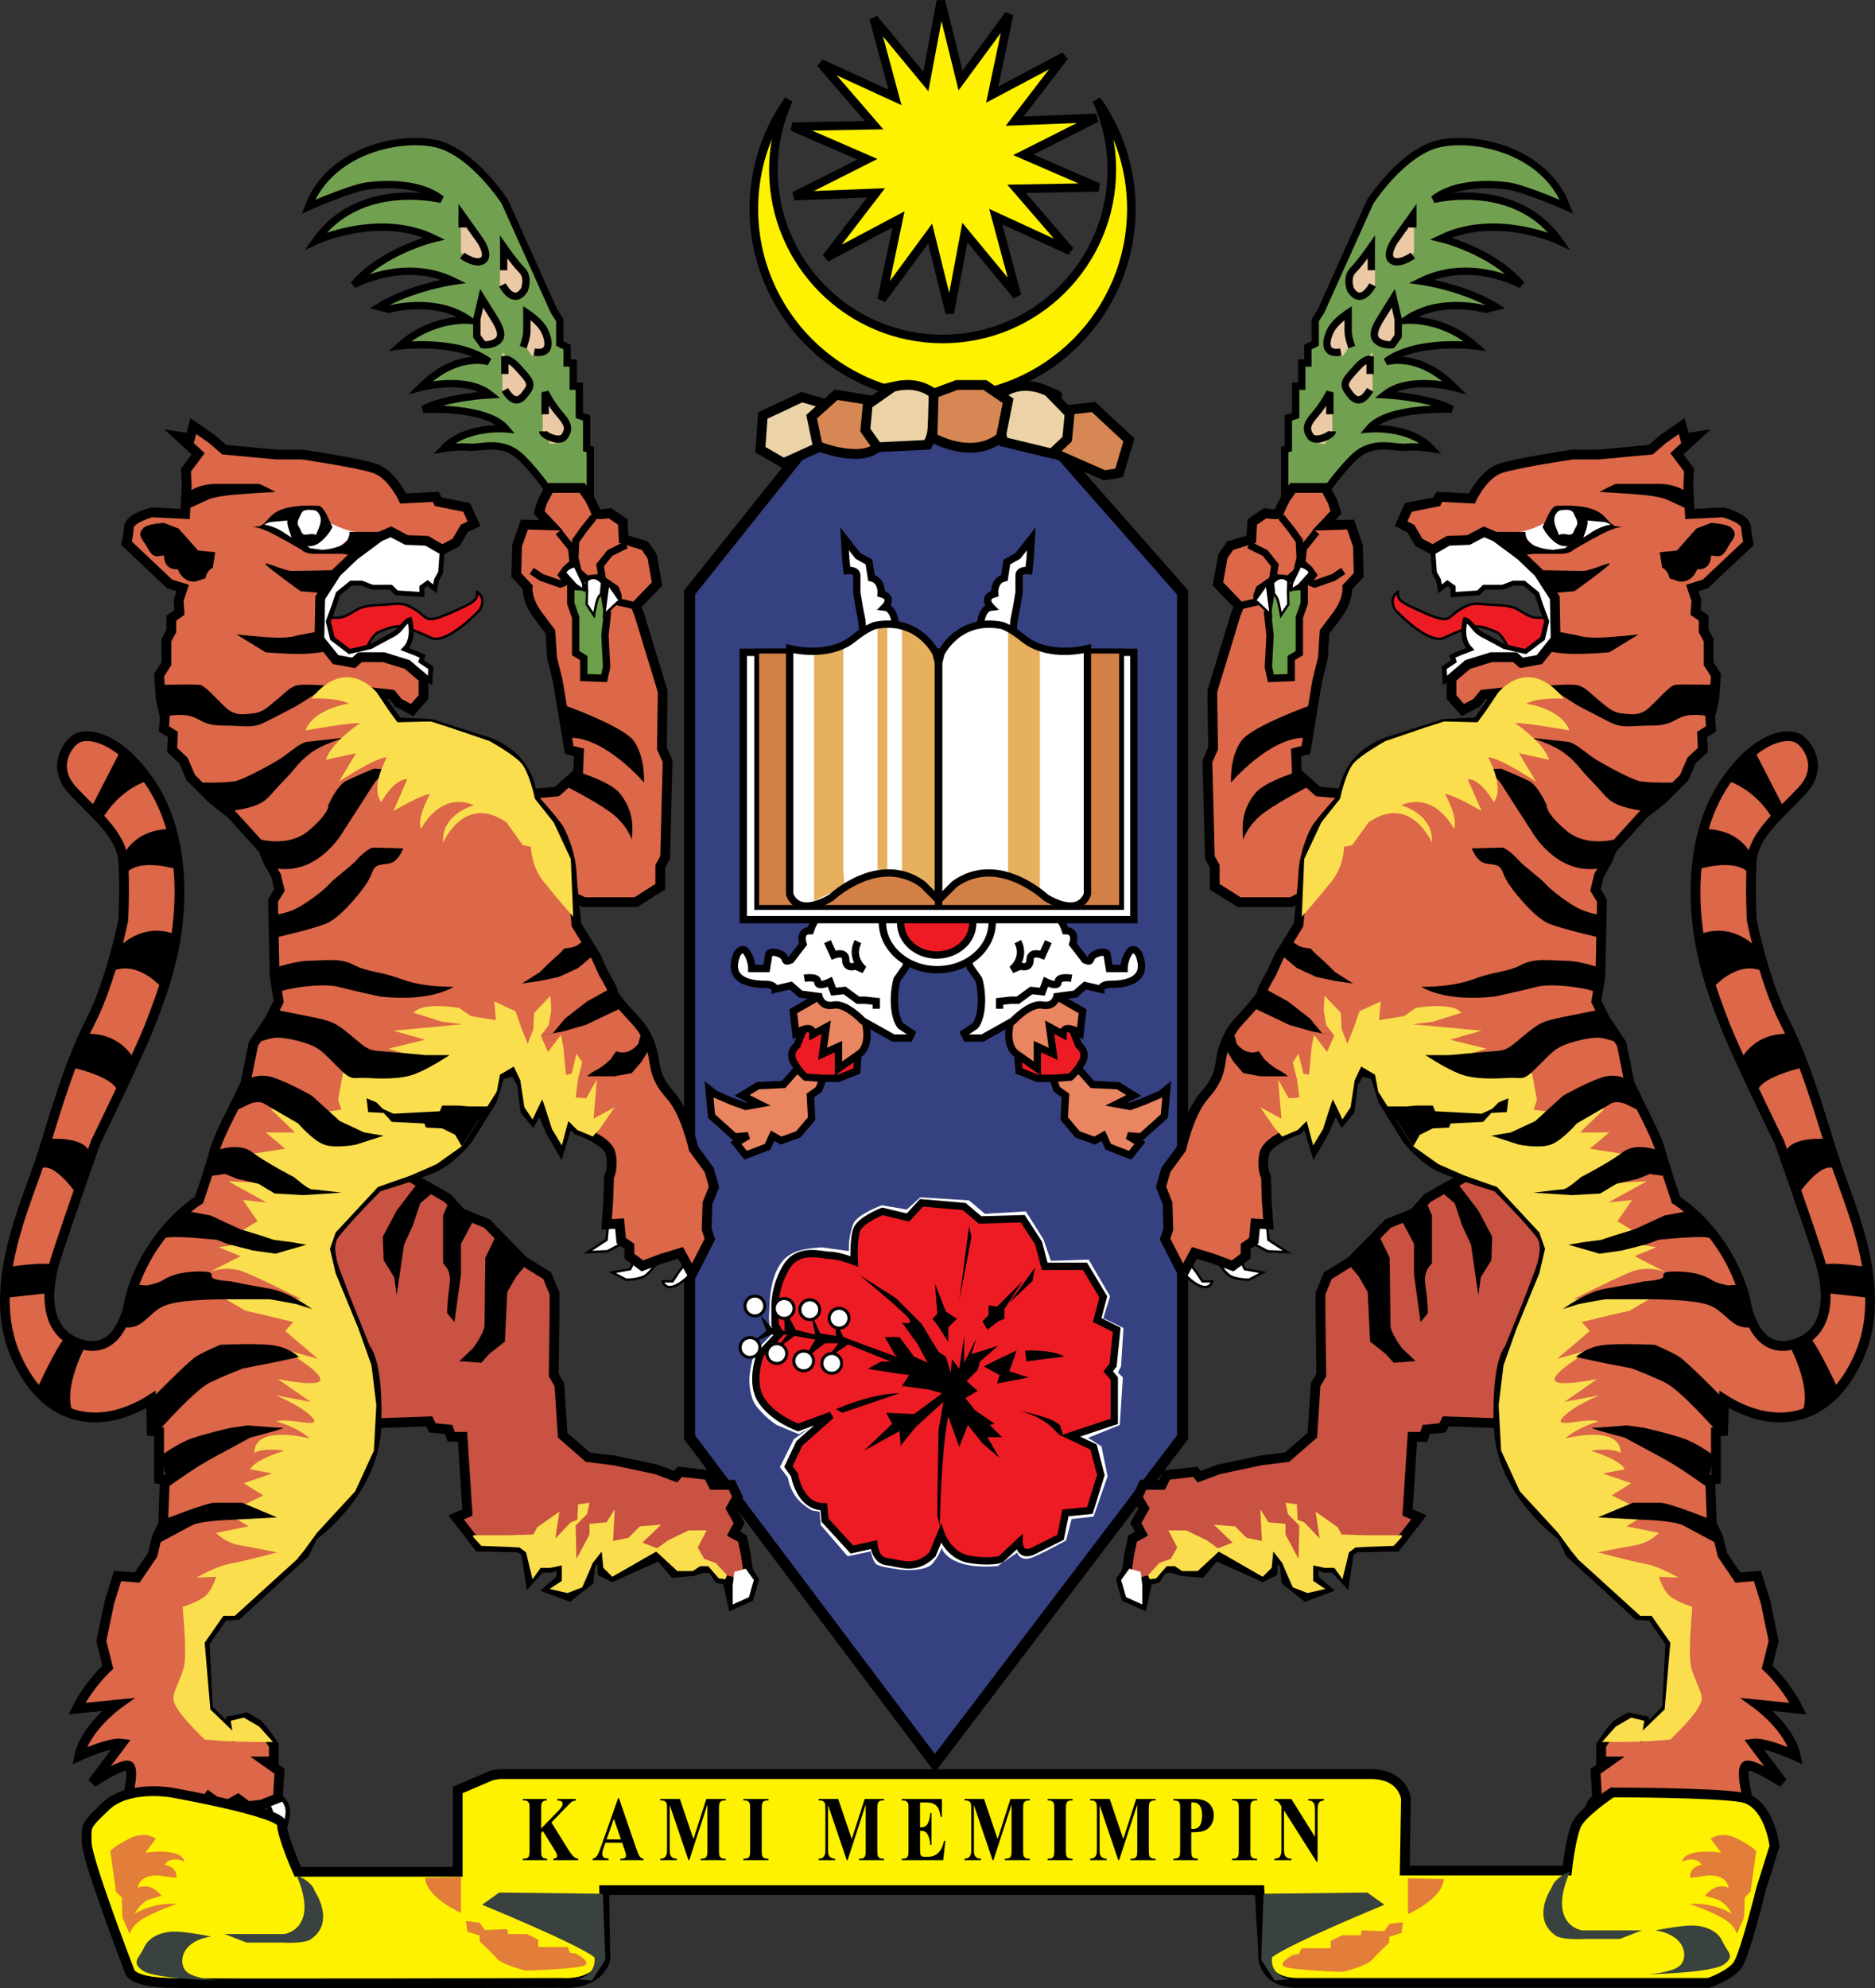 <?xml version="1.0" encoding="utf-8"?>
<!-- Generator: Adobe Illustrator 12.0.0, SVG Export Plug-In . SVG Version: 6.00 Build 51448)  -->
<!DOCTYPE svg PUBLIC "-//W3C//DTD SVG 1.1//EN" "http://www.w3.org/Graphics/SVG/1.1/DTD/svg11.dtd">
<svg  version="1.1" id="Layer_1" xmlns="http://www.w3.org/2000/svg" xmlns:xlink="http://www.w3.org/1999/xlink" width="192.048" height="203.602"
	 viewBox="0 0 192.048 203.602" overflow="visible" enable-background="new 0 0 192.048 203.602" xml:space="preserve">
<rect x="0" y="0" width="192.048" height="203.602" fill="#333333" stroke="none"/>
<g>
	<g>
		<path fill="#364182" stroke="#000000" stroke-width="1.134" d="M83.005,45.172l-12.375,15.5v86.5l25.125,33.375l25.375-33.375
			v-86.5l-14.625-16.625C106.505,44.047,96.13,39.172,83.005,45.172z"/>
		<g>
			<g>
				<path fill="#72A051" stroke="#000000" stroke-width="0.75" d="M60.462,50.672v-4.625l-0.375-0.125v-3.125l-0.75-0.25v-3h-0.625
					v-2.375h-0.625v-1.625l-0.75-0.375v-2.375l-0.625-1l-5-11.125c0,0-3.375-5.25-7.25-6s-10.75,0.875-12.875,6.5
					c0,0,4.25-1.875,6-2.125s5.5-0.375,7.625,1.375c0,0-8.375-2.125-12.875,4.25c0,0,6.5-3,12.125-0.25c0,0-5.25,1.25-8.25,4.75
					c0,0,5.125-2.875,10.25-0.375c0,0-4.375,0.625-7.625,2.625l1,0.25c0,0,4.75-1.375,8.25,1.125c0,0-3.75-0.375-7.125,2.625
					c0,0,6-0.75,9.125,1.625c0,0-3.25-1.125-7,2.625c0,0,4.625-1.25,7.125,0.75c0,0-4.625,0.25-6.875,1.5c0,0,6.5-0.375,8.5,2
					c0,0-4.125-0.375-6.375,2c0,0,1.5-0.25,2.625-0.125s3.375-0.875,5.375,1.125s3.375,4.25,3.375,4.25L60.462,50.672z"/>
				<path fill="#EBC9A6" d="M53.712,31.422l0.625,0.75c0,0,2.375,1.75,1.75,3.125s-1.625,1.125-1.625,1.125l-0.75-1.125V31.422z"/>
				<path fill="#EBC9A6" d="M51.212,25.422l0.625,0.75c0,0,2.375,1.75,1.75,3.125s-1.625,1.125-1.625,1.125l-0.75-1.125V25.422z"/>
				<path fill="#EBC9A6" d="M47.212,21.922l0.625,0.75c0,0,2.375,1.75,1.75,3.125s-1.625,1.125-1.625,1.125l-0.75-1.125V21.922z"/>
				<path fill="#EBC9A6" d="M48.962,30.422l0.625,0.75c0,0,2.375,1.75,1.75,3.125s-1.625,1.125-1.625,1.125l-0.75-1.125V30.422z"/>
				<path fill="#EBC9A6" d="M51.462,36.047l0.625,0.75c0,0,2.375,1.75,1.75,3.125s-1.625,1.125-1.625,1.125l-0.75-1.125V36.047z"/>
				<path fill="#EBC9A6" d="M55.587,40.422l0.625,0.75c0,0,2.375,1.75,1.75,3.125s-1.625,1.125-1.625,1.125l-0.75-1.125V40.422z"/>
				<path fill="none" stroke="#000000" stroke-width="0.75" d="M47.337,23.297v-1.25l1.875,2.625c0,0,1,1.5,0.25,2
					s-2.125-0.5-2.125-0.5"/>
				<path fill="none" stroke="#000000" stroke-width="0.75" d="M51.462,29.172c0,0,1.125,2.25,2.25,0.5c0,0,0.5-1.25-0.25-2
					s-1.875-2.375-1.875-2.375v2.375"/>
				<path fill="none" stroke="#000000" stroke-width="0.75" d="M49.337,30.547c0,0,0.625,1,1.25,2s1,1.875,0.375,2.375
					s-1.5,0.375-1.5,0.375l-0.625-0.875v-1.75L49.337,30.547z"/>
				<path fill="none" stroke="#000000" stroke-width="0.75" d="M51.712,38.297v-1.5c0,0,0.5-0.125,1.375,0.875s1.5,1.5,1,2.25
					s-1.25,1.875-2.375,0"/>
				<path fill="none" stroke="#000000" stroke-width="0.75" d="M55.837,42.422v-2.25c0,0,0.625,1.25,1.5,2.25s1,1.5,0.5,2.25
					s-2.25-0.125-2.25-0.5"/>
				<path fill="none" stroke="#000000" stroke-width="0.75" d="M53.587,35.547c0,0,0.375-1,0.375-1.625s0-1.875,0-1.875
					s1.125,0.75,1.625,1.5s1.25,2.875-0.875,2.5"/>
			</g>
			<polygon fill="#C95242" stroke="#000000" points="43.962,145.546 44.295,146.212 45.962,146.38 46.212,147.13 47.379,147.13 
				47.879,154.879 46.712,155.379 49.045,158.379 53.212,158.462 53.879,158.962 54.295,161.712 55.379,160.546 56.379,160.546 
				57.212,160.212 57.545,160.296 57.462,161.712 56.295,162.712 58.295,163.462 60.295,161.879 60.462,160.212 61.629,158.88 
				61.712,160.962 62.712,161.462 67.545,159.296 69.045,161.046 70.962,160.88 72.045,160.546 72.962,160.629 73.629,161.63 
				74.629,161.879 74.629,162.379 75.045,164.296 76.712,163.546 77.212,161.796 76.629,160.879 76.379,159.129 76.045,157.546 
				75.129,157.046 75.712,155.962 74.879,154.462 75.545,153.296 74.962,152.046 73.045,152.046 72.545,151.046 69.629,150.712 
				69.212,151.212 67.212,150.462 62.879,149.546 60.212,149.212 57.629,146.962 57.296,141.796 56.712,140.796 56.796,134.462 
				56.796,132.462 56.046,130.63 53.629,129.13 49.879,125.296 47.212,124.212 45.879,122.712 44.296,121.796 42.046,120.546 
				39.212,119.962 33.046,124.296 33.129,130.546 36.712,139.88 36.962,144.712 36.962,145.796 			"/>
			<path fill="none" stroke="#000000" stroke-width="0.25" d="M51.545,109.796l-1-1.916c0,0,0.084-0.75-0.083-1.084
				s-1.75-2.416-1.75-2.416l-1.083-0.834l0.833,1.834l0.75,1.332l0.417,0.334v2l0.416,0.75l0.917,1.25L51.545,109.796z"/>
			<polygon fill="#FFFFFF" stroke="#000000" stroke-width="0.25" points="62.295,125.212 62.129,126.962 60.212,128.212 
				62.212,128.13 63.629,127.38 63.379,125.712 			"/>
			<path fill="#FFFFFF" stroke="#000000" stroke-width="0.25" d="M65.045,128.962l-0.5,1l-1.833,0.334l1.417,0.75
				c0,0,1.5,0,2.083-0.5s1-1.166,1-1.166l-1.25,0.082L65.045,128.962z"/>
			<path fill="#FFFFFF" stroke="#000000" stroke-width="0.25" d="M70.462,129.046l-0.917,1.166l-0.666,1h-1
				c0,0,0.334,1.418,2.25-0.166l1.166-1.084L70.462,129.046z"/>
			<polygon points="68.295,124.462 68.295,127.13 67.795,126.712 67.795,124.462 			"/>
			<polygon points="65.629,122.046 65.629,124.13 65.212,124.046 64.879,121.38 			"/>
			<polygon fill="#FFFFFF" points="77.212,161.796 76.379,160.63 75.212,160.962 75.045,162.38 75.045,164.296 76.712,163.546 			
				"/>
			<path fill="#DC6749" stroke="#000000" d="M56.462,53.797l-2.75-0.084l-0.75,2.167l-0.083,3l1.167,1.25
				c0,0-0.167,1.251,1.083,2.917s1.25,1.666,1.25,1.666l0.167,2.667l0.583,2.333l1.167,7.084l1,0.25l-0.084,2.083l-2.166,1.917
				l-3.584,0.333l3.25,5.833l0.75,4l2.334,1.167h5.333l2.5-1.583v-2.084l0.5-0.916l0.25-9.834l-0.583-1.333l0.083-5.833l-1.25-4.084
				l-1.167-3.833l-0.333-0.833l2.167-2.25l-0.5-2.834l-0.75-1.083l-2.167-0.667l-0.083-1.75l-1.334-0.916c0,0-1.416,0.25-1.416,0
				s-0.667-1.5-0.667-1.5l-0.75-1.084h-3.333l-0.75,1.417l-0.334,1.083L56.462,53.797z"/>
			<polyline fill="none" stroke="#000000" stroke-width="0.75" points="57.212,54.463 58.546,56.13 58.712,57.63 57.962,58.297 
				57.546,58.88 58.046,59.547 57.379,59.797 55.462,59.13 54.462,58.463 			"/>
			<polyline fill="none" stroke="#000000" stroke-width="0.75" points="64.129,55.797 62.462,56.63 61.462,57.88 61.712,59.38 
				63.046,60.297 63.296,60.963 63.296,61.63 65.129,62.047 			"/>
			<polyline fill="none" stroke="#000000" stroke-width="0.75" points="60.796,52.963 59.796,54.213 58.962,55.38 58.879,57.13 
				59.212,58.547 60.046,59.297 61.546,59.13 			"/>
			<path fill="#ED1C24" stroke="#000000" stroke-width="0.25" d="M33.462,63.047c0,0,0.916,0.5,2,0s1.166-1,3.25-1.084
				c2.084-0.082,2.333-0.416,3.75,0.418c1.417,0.832,0.918,1.582,3.584,0.416s2.833-1.333,2.833-2.166c0,0,1,0.582,0.25,1.832
				c0,0-3.083,3.334-4.833,2.918c0,0-1.917-0.918-2.917-1.168s-1.916,0.25-2.583,0.5s-1.334,1.834-1.334,1.834l-2,1l-1.75-0.917
				l-0.5-1.749L33.462,63.047z"/>
			<path fill="#FFFFFF" stroke="#000000" stroke-width="0.5" d="M45.296,56.297l-0.167,2.334l-0.417,0.75l-0.167,0.916l-0.75-0.584
				l-0.583,0.418v0.75l-2.583-0.168l-0.584-0.582h-1.916l-1.083-0.418h-1.084l-1.333,1.084l-0.417,1.25l-0.583,1.584l0.417,1.75
				l1.75,1.332l2.166-0.5l2-1.082c0,0,0.667-0.251,1.167-0.918c0.5-0.666,0.833-0.75,0.833-0.75s0.583,1.917-0.5,3l1.084,0.418
				l0.75,0.332l-0.167,0.5l1,0.668l-0.083,1.332l-1.834-1.166l-2.166-0.916l-3.334,0.25l-2.166,0.166c0,0-1.75-1-1.75-1.25
				s-1.084-3.166-1.084-3.166l0.417-2.584l2-3.334l2.583-2.25l1.417-1.25l1.333-0.582l3.334,0.916l2.833,0.75L45.296,56.297z"/>
			<path fill="#FFFFFF" stroke="#000000" stroke-width="0.454" d="M22.879,184.713c0,0,0.916,3.75-1.167,4.333
				c0,0,0.667-2.501-1.583-3.417l0.5-1.833l1.667-0.833L22.879,184.713z"/>
			<path fill="#FFFFFF" stroke="#000000" stroke-width="0.454" d="M26.796,184.796c0,0,0.166,4.167-1.084,4.667
				c0,0-1.75-3.333-2.75-4s0.584-1.667,0.584-1.667l1.25-0.333L26.796,184.796z"/>
			<path fill="#FFFFFF" stroke="#000000" stroke-width="0.454" d="M28.546,183.879c0,0,1.082,0.584,0.916,1.917
				s-0.582,2.917-1.916,3.25c0,0,0.917-3.166-0.25-4.333S28.546,183.879,28.546,183.879z"/>
			<path fill="#DC6749" stroke="#000000" d="M41.295,51.047c0,0-0.029-0.063-0.085-0.17c-0.299-0.573-1.357-2.422-2.831-2.914
				c-1.75-0.583-7.417-1.416-7.417-1.416h-2.667l-5.333-0.5l-1.25-1.084l-1.917-1.333l-0.333,1.25l-1.083-0.167l1.916,1.75
				l-1.25,1.667l0.084,1.583l-0.167,2.918l-3.416-0.168c0,0-2.251,0.584-2.334,1.5c-0.083,0.918-0.25,1.668-0.25,1.668l4.417,4.166
				l1.333,0.416l-0.417,1.25l0.084,1.25l-0.834,0.584v1.334l-0.5,0.916v2.416l-0.75,1.168l0.167,2.416l0.417,1.834l-0.084,1.25
				l0.917,0.582l-0.083,1.584l1.166,1.084l0.75,1.75l2.167,2.166l2,1.584l3.25,3.582l0.417,1.084l0.916,1.666l0.334,1.418
				l-0.667,1.082l0.167,7.75l0.416,2.584l-0.916,1.833l-1.667,2.5l-0.833,4.082l-1.333,2.75c0,0-1.501,2.834-1.834,4.168
				c-0.333,1.332-1.583,5-1.583,5s-5.166,3.082-7.083,10.082c0,0-0.666,5.75-4.75,4.75s-3.918-5.416-2.834-8.832
				c1.084-3.418,4.084-11.918,4.084-11.918s4.499-9.166,5.666-12.25c1.167-3.083,3.001-7.666,2.917-13.75
				c-0.084-6.083-2-10.082-4.667-12.916s-5.083-3-6-2.334c-0.917,0.667-2.417,2.917-0.25,5.25c2.167,2.334,5.001,4.5,5.167,7.25
				s0,6,0,6s-1.249,6.25-3.333,10.333c-2.084,4.084-3.334,8.416-4.917,13.5s-5.917,13.668-2.75,20.834s8.999,7.5,13.833,4.416
				l0.083,3.25l0.75,0.084v4.832l0.584,0.084l-0.167,4.5l-0.667,1.416l-0.416,1.75l-1.584,2.334l-2-0.166l-0.833,2.666l-0.833,4
				l0.666,2.667c0,0-1.916,1.75-3.166,4.25l4.167-0.417c0,0-3.334,2.417-3.917,5.25c0,0,3.083-1.417,4.333-1.25l-3,4
				c0,0,2.917-1.917,3.667-1.75s-0.083,3.333-0.083,3.333l2.166,2.167l1.917,1.333l1-0.75l0.917-1.25h1.083l1.25-1.666l1.5,1.083
				l1.5-0.833l1,0.75l1.417-0.167l1.666-0.667l0.167-2.75l-1.417-1h0.834v-1.666l-0.917-1.334l-0.75-0.833l-1.167-0.667
				l-1.583,0.334l-0.083,1.083l-2.25-2.333l-0.334-6.75l1.917-2.751l1.416-0.083l6.917-6.333l0.833-1.75c0,0,6.25-4.417,6.5-11.166
				c0.25-6.75-1.083-8-1.083-8s-2.416-5.918-2.583-6.5c-0.167-0.584-1.75-3.668-0.667-5.168s4.5-4.916,4.5-4.916s3.917-1.166,5.75-2
				s3.417-2.834,3.417-2.834l2.5-4l0.833-2.666l1.5-0.334l0.75,1.25l0.333,2.75l0.75,0.918l0.75-1.334l1.167,2.666l0.917,1.584
				l0.833-2.75l0.917,0.916c0,0,3.082,1,3.416,2.418c0.334,1.416-0.166,2.416-0.166,2.416l-0.084,2.5l-0.166,2.334l1.333-0.084
				l0.167,1.75l0.833,0.584v1l1.333,1l2-0.75l1.917-0.584l1.167,2.166l1.833-3.582l-0.333-1l0.083-2.668l0.667-1.666l-0.5-1.75
				l-1.584-2.166c0,0-0.833-3.75-2.333-5.418c-1.5-1.666-1.583-2.748-1.75-3.832s-0.666-2.584-1.833-3.834s-2.333-2.583-2.333-2.917
				s-1-2-1-2l-0.75-1.667l-2-3.25c0,0-0.416-3.749-0.5-5.416s-0.833-3.584-1.25-4.334s-2.75-3.333-2.75-3.333
				s-0.168-2.083-1.584-3.667c-1.416-1.583-3.333-2.083-3.333-2.083l-5.5-1.75l-3.417-0.167l-2.083-3l1.5,0.167l0.667,0.833
				l1.416,0.75l1.167-1.333v-1.917l-1.667-1.416l-2.416-0.75h-2.417l-0.667,0.583l-1.833-0.333l-1.667-2.084l0.084-4.25l1.666-2.583
				l1.834-1.75l2.583-1.917l1.167-0.5l1.583,0.834l2.083,0.083l1.584,0.917l1.416-0.75l0.834-1.417l1-0.5l-0.75-1.667l-2.917-0.583
				l-0.25-0.5L41.295,51.047z"/>
			<path fill="#FADE4E" d="M50.795,104.462l-2.583-0.416l-1.167-0.834c0,0-3.832-0.666-4.666,0.5l2.916,0.918l2.084,0.25
				l-7.084,0.666l3.25,0.916l-3.75,0.918l4,1.25l-8.666,1.25l-0.5,2.75l0.333,1l-2.416,0.332l-4.834-0.416l2.5,2.416h-3l2,1.668
				l-3.25,0.5l4,3.166l-6.583-0.334l3.917,2.168l-2.417-0.25l1.5,2.166l-2.167,1.334l2.167,0.75l-4,0.582l2.25,0.918l-3.25,1.666
				c0,0,1.75-0.834,3.75,0s5.75,2.75,5.75,2.75l-5.417-0.5l-2.75,0.25l2.417,1.416l2.167,0.5l2.75,0.668l-0.834,0.916l3.334,2.834
				l-3.667-1c0,0,3.501,1.916,3.917,3c0.416,1.082-4.334,0.082-4.334,0.082l3.334,2.334l-3.584-0.666c0,0,2.583,1,3.75,2.25
				s-2.249,0-3.666,0.416c0,0,2.166,0.584,3.416,1.75c0,0-5.666-1.5-5.666,1.5c0,0,0.583-0.584,3.083-0.25
				c0,0-3.083,0.916-3.5,1.916l2.25,0.418l-2.917,1l2,1.25l-2.583,1.25l-1,0.666l2.083,1.25l-3.333,0.666c0,0,0.916,1,2.333,1.25
				s3.917,0.75,3.917,0.75s-3.416,0.918-4.833,1.168s-3.417,1.416-3.417,1.416l2-0.084c0,0-0.417,1.5-1.25,2.084s-2.167,1-2.167,1
				s0.25,2.999,0.25,4.333s0.001,1.751-0.666,3.334s-0.751,1.75-0.084,2.833s2.75,3.083,2.75,3.083l2.167,0.167
				c0,0,2.333,0.083,2.833,0.083s2,0,2,0l-1.416-1.583l-1.584-0.917l-1.333,0.334l0.167,1l-2.25-2.167l-0.584-6.833l1.917-2.751
				l1.167,0.001l6.333-5.751l0.75-0.916l1.333-1.834l3.917-4.25l1.916-4.166l0.251-4.666l-0.5-4.084l-1.334-3.75l-2.333-5.666
				l-0.583-2.5l0.583-1.668l4.333-4.666l3.333-1.166l2.667-1.168l2.583-1.832l1.667-2.584l1.917-3l0.333-1.75l1.417-0.834
				l0.666,1.418l0.417,2.75l0.833,1.25l1-2.084l1,3.084l1,1.666l0.667-2.5l0.917,0.916l1.583,0.668l0.75-0.834l1.5-2.166
				l-2.167,1.166l0.25-2.916l0.084-1.084l-1.084,1.916l-1.083-0.082l0.25-1.918l0.417-1.666l-0.584-0.916l-0.5,2.082l-0.583,0.084
				l-0.25-2.75l-0.25-1.334l-1.333,1.75l-0.75-1.666l0.833-1.084l0.25-1.5l-0.083-1.5l-1.667,1.75l-0.083,1.668l-0.584,1.5
				l-0.666-1.668l-0.584-1.666l-2.166-1L50.795,104.462z"/>
			<g>
				<g>
					<g>
						<g>
							<polygon points="43.046,120.796 40.629,123.962 39.212,126.63 39.296,129.046 40.379,130.796 40.629,132.63 41.379,127.462 
								42.296,125.462 43.046,123.212 44.712,121.796 							"/>
							<path d="M46.129,122.712l-0.75,1.75c0,0,0,4.584,0,4.834s0.917,0.584,0.667,2.334s-0.25,2.832-0.25,2.832l0.75,0.918
								l0.666-4.834v-3.166l1.5-2.834l-1.5-0.334L46.129,122.712z"/>
							<path d="M50.879,126.38l-1.167,2.416c0,0-0.083,6.166-0.083,6.916s-1.167,2.334-1.167,2.334l-1.416,1.334l2.25,0.166
								l0.833-0.916l1.583-1.25l0.25-5.084l0.917-1.584l0.833-1l0.334-0.666L50.879,126.38z"/>
							<path d="M16.712,155.63c0,0,4.416-1.75,5.25-1.75s2.834,0,2.834,0l3.583,1.5l-4.75,0.25c0,0-3.083,0.082-4,0.582
								s-3.75,2-3.75,2L16.712,155.63z"/>
							<path d="M17.046,152.38l-0.019-0.158l-0.398-3.26c0,0,1.583-1.166,3-1.666s4-1.084,4-1.084l1.75-0.25
								c0,0,3.083,0.25,3.583,0.25s-3.333,1-3.333,1l-2.917,1.584c0,0-0.833,0.416-2.083,1.166S17.046,152.38,17.046,152.38z"/>
							<path d="M16.296,146.462c0,0,3.667-4.166,5.25-4.916s3.333-1.416,3.333-1.416l3-0.584l2.75-0.584c0,0-1.083-1.082-3-1.25
								c-1.917-0.166-5.083,0-5.083,0s-1.584,0.668-2.417,1.168s-4.667,4.416-4.667,4.416l0.167,3L16.296,146.462z"/>
							<path d="M8.796,137.712c0,0-2.418,4.418-1.334,6.918c0,0-2.999-1.334-3.666-2.418c0,0,2.166-4.75,3.083-5.5L8.796,137.712z"
								/>
							<path d="M5.629,129.63l-0.333,2.75l-4.584,0.5l-0.166-3.084C0.546,129.796,4.962,129.046,5.629,129.63z"/>
							<path d="M9.212,118.13l-1.417,4.082c0,0-2.667-3.916-4-2.25l1.167-3.332C4.962,116.63,8.795,116.296,9.212,118.13z"/>
							<path d="M8.629,105.88l-1.667,3.332c0,0,4.583,0.918,5.083,2.5l1.667-3.25C13.712,108.462,12.379,105.63,8.629,105.88z"/>
							<path d="M18.045,95.713c0,0-0.666,4.251-1.333,5.584c0,0-2.5-3.084-5.25-1.834l0.667-2.416
								C12.129,97.047,14.545,94.297,18.045,95.713z"/>
							<path d="M17.629,84.88c0,0,0.583,3.167,0.583,4s0,0.167,0,0.167s-4.001-1.333-5.417,0.5l-0.166-1.917
								C12.629,87.63,13.629,84.88,17.629,84.88z"/>
							<path d="M15.296,79.88l-3-2.917l-3,5.834l1.083,1.25C10.379,84.047,11.88,80.963,15.296,79.88z"/>
						</g>
						<g>
							<path d="M20.129,80.131c0,0,3.166,0.082,4.083-0.168s3.916-1.833,4.833-2.5c0.917-0.666,1.75-1.416,2.417-1.5
								c0.667-0.082,3.833-0.416,3.833-0.416s-2.167,0.584-3.5,1.584s-1.5,1.582-2.833,2.916s-1.5,2-3,2.5s-2.833,0.5-2.833,0.5
								L20.129,80.131z"/>
							<path d="M16.879,73.381c0,0,1.334-0.334,2.5-0.084s1.334,1,3.5,1s2.917,0.333,4.25-0.334c1.333-0.666,2.082-1.083,2.916-1.5
								c0.834-0.416,3.5-2.25,3.5-2.25s-1.916-0.166-2.833-0.082c-0.917,0.082-1.416,0.75-2.333,1.5s-1.5,1.332-2.417,1.416
								s-1.833,0.333-2.833-0.584c-1-0.916-2.084-2.249-2.667-2.332c-0.583-0.084-3.917,0-3.917,0L16.879,73.381z"/>
							<path d="M32.796,64.63l-2.25,0.417c0,0-0.583,0.25-2,0.25s-4.334-0.334-4.334-0.334l3,1.834c0,0,1.833,0.166,3.5,0.166
								s3-0.333,3-0.333l-0.75-1.083L32.796,64.63z"/>
							<path d="M34.712,58.38l-1.833,2.333l-2.083-0.166c0,0-3.251-2.333-3.584-2.75s1.917,0.666,2.667,0.666
								S34.712,58.38,34.712,58.38z"/>
							<path d="M19.296,50.38c0,0,0.999-0.833,2.916-0.833s4,0,4.25,0s1.75,0.833,1.75,0.833s-1.749,0.083-3.916,0.25
								s-2.917,0.5-2.917,0.5l-2,0.917L19.296,50.38z"/>
						</g>
					</g>
					<g>
						<path d="M26.379,85.881c0,0,3.084,1,5.25-0.834s2-2.584,2-2.584s0.833-2,1.833-2.5s2.833-1.25,2.833-1.25l2.084,0.084
							c0,0-1.334,0.25-2.167,1.583s-3,4.667-3,4.667s-2.584,4.75-7.167,3.833l-1.083-1.167l-0.667-2L26.379,85.881z"/>
						<path d="M27.879,93.713c0,0,1.417-0.083,2.75-0.833s2.832-2,3.166-2.417c0.334-0.416,2.25-1.832,2.75-2.416
							s1.334-1.25,1.667-1.25s3.083,0.083,3.083,0.083s-0.25,0.75-0.833,1.25s-1.417,0.25-1.917,0.583
							c-0.5,0.334-0.332,0.834-1.166,2c-0.834,1.167-2.584,3.251-3.917,3.834s-5.417,1.5-5.417,1.5L27.879,93.713z"/>
						<path d="M28.379,99.047c0,0,1.916-0.667,3.333-0.667s3.083-0.333,4.5,0.417s2.75,0.666,4.75,1.416s4.083,0.834,5.5,0.834
							c0,0-2.25,1.583-7.5,1c0,0-2.749-0.583-4.333-1s-5.75,0.166-6.167,0.666L28.379,99.047z"/>
						<path d="M28.129,103.38c0,0,1.667,0.334,3.75,0.75s2.499,0.582,4.083,1.916s1.75,1.5,2.917,1.584
							c1.167,0.082,4.75,0.416,4.75,0.416h2.417c0,0-2,1.334-3.5,1.916c-1.5,0.584-3.5,0.502-5,0.418s-1.417,0.416-2.917-1.084
							s-1.834-1.916-2.917-2.334c-1.083-0.416-2.917-0.832-3.75-0.666s-2,0.584-2,0.584L28.129,103.38z"/>
						<path d="M25.129,110.712c0,0,1.167-0.998,3-0.332s3.833,1.832,3.833,1.832l2.834,2.584l2.5,1.166l2,0.334l-2.834,0.916
							c0,0-2.084,0.418-3.25,0c-1.166-0.416-2.666-2.166-2.666-2.166l-3.584-2.084c0,0-0.583-0.332-1.583,0.168
							s-1.75,0.832-1.75,0.832L25.129,110.712z"/>
						<path d="M21.962,117.88c0,0,2.418-1,3.834,0.082c1.416,1.084,4.333,2.584,4.333,2.584s1.416,1.25,1.833,1.25s3,0.334,3,0.334
							l-3.916,0.25l-2.917-0.168l-1.667-1l-2.166-0.5l-1.25-0.5l-1.75,0.25L21.962,117.88z"/>
						<path d="M18.879,123.962l2.667,0.5l3.083,1.418l2.167,0.666l1.25,0.416l1.916,0.25l1.417,0.25l-3.167,0.918l-2.333-0.334
							l-2.583-0.666l-1.084-0.418c0,0-3.834-0.416-5-0.25l-0.75,0.084L18.879,123.962z"/>
						<path d="M13.879,131.546l-1.5,4.25c0,0,1.083,0.5,2.25-0.416c1.167-0.918,1.501-1.666,3.417-2s4.833-0.334,4.833-0.334h2.083
							c0,0,2.334,0,2.584,0s2.833,0.5,2.833,0.5l1.583,0.5c0,0-2.333-1.75-4.333-2.084c-2-0.332-4-0.75-4-0.75
							s-1.416-0.082-1.833-0.332s0.584-0.75-1.75-0.668c-2.334,0.084-3.084,0.75-3.584,1s-1.416,0.418-1.416,0.418L13.879,131.546z"
							/>
						<polygon points="47.295,117.38 46.629,116.212 45.295,115.546 43.629,115.462 43.462,115.046 40.129,114.88 39.295,113.962 
							37.712,113.88 37.545,112.462 38.545,112.88 39.212,113.546 40.295,114.046 45.045,113.796 45.295,113.212 46.962,113.212 
							47.962,113.296 50.212,113.296 48.962,114.796 						"/>
						<polygon points="62.545,101.213 60.129,102.547 57.879,104.296 56.629,105.796 55.379,106.046 57.629,105.63 59.962,104.962 
							61.545,104.212 63.295,103.38 63.962,103.046 						"/>
						<path d="M60.795,97.797l-1.583,1.333l-2,0.917l-2,0.416l-1.75,0.25l1.833-1.166c0,0,1.25-1.25,1.667-1.584
							c0.417-0.333,0.833-0.833,0.833-0.833s1.001-0.083,1.334-0.333s1-0.667,1-0.667L60.795,97.797z"/>
						<path d="M65.795,105.546l0.834,1.666l-0.917,1.5l-1,1.168l-1.75,0.332h-2.833c0,0,0.334-0.332,1-0.666
							s1.416-1.084,1.416-1.084l0.584-0.832c0,0,0.416,0.25,1.083,0.082c0.667-0.166,1.167-0.832,1.167-0.832l0.416-1.584V105.546z"
							/>
					</g>
				</g>
				<g>
					<path d="M57.795,72.213c0,0,5.168,1.834,6.834,3.334c0,0,1.416,1.25,1.333,4.584c0,0-3.834-4.5-7.417-4.584l-0.5-0.084
						L57.795,72.213z"/>
					<path d="M58.712,78.881c0,0,3.75,1.082,4.75,2.332s1.5,2.584,1.25,4.75c0,0-0.5-1.582-2.25-2.832s-4.75-2.75-4.75-2.75
						L58.712,78.881z"/>
				</g>
			</g>
			<path fill="#FADE4E" d="M38.629,70.963c0,0-3.083-3.999-6.75,0.584c0,0,2.583-0.166,3.833,0.5c0,0-3.582,0.5-4.416,2.75
				c0,0,4.666-0.833,5.583-0.75c0,0-2.917,1.917-3.5,3.75l3.083-0.667l-1.75,2.917c0,0,3.75-2.5,4.917-2.5
				c0,0-1.749,3.083-0.583,4.583c0,0,1.332-2.416,2.666-2.333l-1.416,3.25c0,0,2.834-1.666,3.75-1.75c0,0-1.417,2.5-0.917,3.583
				c0,0,1.917-3.917,5.417-2.417c0,0-3.333,0.834-3.167,3.834c0,0,2.167-5.084,6.5-2.084l1.666,2.334l0.834,0.166
				c0,0,0,1.917,1.25,3.5c1.25,1.584,3.083,3.668,3.083,3.668l-0.25-5.918l-1.75-3.75l-1.917-2.416c0,0-0.583-2.75-1.416-3.667
				s-3.25-2.25-3.25-2.25l-4.167-1.417l-1.833-0.583l-3.417,0.083l-0.916-1.25L38.629,70.963z"/>
			<polyline fill="#FADE4E" points="48.462,157.212 52.212,157.212 54.629,157.13 55.045,156.38 57.295,154.796 56.879,157.546 
				58.462,155.88 59.129,155.63 59.212,154.046 60.379,153.88 60.129,155.046 58.962,156.212 59.045,159.63 60.379,157.13 
				60.379,156.046 62.129,155.88 62.962,154.546 62.795,157.796 64.379,157.462 65.545,156.296 67.712,156.13 65.795,157.962 
				67.295,158.546 68.462,157.712 70.545,156.712 72.379,156.712 71.462,158.462 72.129,159.63 73.295,160.046 74.462,161.296 
				74.295,161.712 73.629,161.63 72.545,160.38 71.712,160.38 70.962,160.88 69.379,160.88 67.212,158.88 62.712,161.462 
				61.795,160.546 61.629,158.88 60.712,160.046 60.295,161.046 59.629,162.546 58.129,163.13 56.295,162.712 57.545,161.88 
				57.545,160.296 56.379,160.546 55.379,160.546 54.545,161.712 53.879,158.962 53.212,158.462 51.545,158.38 49.295,158.296 
				48.462,157.38 			"/>
			<g>
				<path fill="#FFFFFF" d="M33.462,53.381c0,0,2.001,1.082,3.084,1.082l-2.25,1.918h-2.167l-0.667-0.501l1.917-0.917L33.462,53.381
					z"/>
				<path d="M32.546,51.797c0,0-2.168-0.167-3.584,0.333s-1.416,1.25-2.333,1.75l-0.833,0.083c0,0,0.667-0.083,2.25,0.75
					c1.583,0.834,2.833,1.584,2.833,1.584s0.333,0.416,1.333,0.416s2.834,0,2.834,0l1.25,0.167l2.666-2.417h-3.166
					c0,0,0.083,1-0.917,1.417s-1.917,0.417-1.917,0.417l-1.25-0.167l-0.25-0.25c0,0,0.666,0.25,1.5-0.5s1.084-1.417,1.084-1.417
					l-0.5-1.083C33.546,52.88,33.046,51.714,32.546,51.797z"/>
				<path fill="#FFFFFF" d="M29.462,53.297l-1.833,0.166l-0.583,0.25c0,0,1.166,0.167,2.166,0.917l0.667,0.417
					C29.879,55.047,29.295,53.631,29.462,53.297z"/>
				<path fill="#FFFFFF" d="M32.379,52.297c0,0-1.25-0.333-1.5,0.25s-0.583,0.916-0.25,1.416s0.167,0.917,1,0.75
					c0.833-0.166,0.666,0.334,0.833-0.166S33.296,53.047,32.379,52.297z"/>
			</g>
			<path d="M22.046,56.547l-1.75-0.167l-2-2.25l-1.5-0.583c0,0-1.668,0.084-2.084,0.5s-0.5,0.75,0,1.416
				c0.5,0.667,0.667,1.5,1.417,1.5l0.667-0.083c0,0-0.084,1.501,1.416,1.417c0,0,0.501,1.417,1.834,1.25l1-0.334
				c0,0,0.084-0.75,0.75-1.083L22.046,56.547z"/>
			<polygon fill="#6C9F49" stroke="#000000" stroke-width="0.75" points="62.212,62.797 61.962,65.047 62.129,68.297 61.879,69.463 
				59.796,69.38 59.796,67.38 58.962,66.88 58.962,63.213 58.462,61.797 58.462,60.047 61.796,60.213 			"/>
			<polygon fill="#FFFFFF" stroke="#000000" stroke-width="0.25" points="63.296,61.63 61.879,62.963 62.295,59.797 63.545,61.547 
							"/>
			<path fill="#FFFFFF" stroke="#000000" stroke-width="0.25" d="M61.67,59.672l-0.125,1.209c0,0-0.291,0.125-0.458,0.875
				s-0.25,1.25-0.25,1.25l-0.75-1.125l0.042-1.293l-0.042-1.082C60.087,59.506,60.753,58.672,61.67,59.672z"/>
			<path fill="#FFFFFF" stroke="#000000" stroke-width="0.25" d="M58.879,57.963l0.833,1.75l0.083,0.709l-0.791-0.5l-1.084-1.209
				C57.92,58.713,57.796,58.255,58.879,57.963z"/>
		</g>
		<g>
			<g>
				<path fill="#72A051" stroke="#000000" stroke-width="0.75" d="M131.585,50.672v-4.625l0.375-0.125v-3.125l0.75-0.25v-3h0.625
					v-2.375h0.625v-1.625l0.75-0.375v-2.375l0.625-1l5-11.125c0,0,3.375-5.25,7.25-6s10.75,0.875,12.875,6.5c0,0-4.25-1.875-6-2.125
					s-5.5-0.375-7.625,1.375c0,0,8.375-2.125,12.875,4.25c0,0-6.5-3-12.125-0.25c0,0,5.25,1.25,8.25,4.75
					c0,0-5.125-2.875-10.25-0.375c0,0,4.375,0.625,7.625,2.625l-1,0.25c0,0-4.75-1.375-8.25,1.125c0,0,3.75-0.375,7.125,2.625
					c0,0-6-0.75-9.125,1.625c0,0,3.25-1.125,7,2.625c0,0-4.625-1.25-7.125,0.75c0,0,4.625,0.25,6.875,1.5c0,0-6.5-0.375-8.5,2
					c0,0,4.125-0.375,6.375,2c0,0-1.5-0.25-2.625-0.125s-3.375-0.875-5.375,1.125s-3.375,4.25-3.375,4.25L131.585,50.672z"/>
				<path fill="#EBC9A6" d="M138.335,31.422l-0.625,0.75c0,0-2.375,1.75-1.75,3.125s1.625,1.125,1.625,1.125l0.75-1.125V31.422z"/>
				<path fill="#EBC9A6" d="M140.835,25.422l-0.625,0.75c0,0-2.375,1.75-1.75,3.125s1.625,1.125,1.625,1.125l0.75-1.125V25.422z"/>
				<path fill="#EBC9A6" d="M144.835,21.922l-0.625,0.75c0,0-2.375,1.75-1.75,3.125s1.625,1.125,1.625,1.125l0.75-1.125V21.922z"/>
				<path fill="#EBC9A6" d="M143.085,30.422l-0.625,0.75c0,0-2.375,1.75-1.75,3.125s1.625,1.125,1.625,1.125l0.75-1.125V30.422z"/>
				<path fill="#EBC9A6" d="M140.585,36.047l-0.625,0.75c0,0-2.375,1.75-1.75,3.125s1.625,1.125,1.625,1.125l0.75-1.125V36.047z"/>
				<path fill="#EBC9A6" d="M136.46,40.422l-0.625,0.75c0,0-2.375,1.75-1.75,3.125s1.625,1.125,1.625,1.125l0.75-1.125V40.422z"/>
				<path fill="none" stroke="#000000" stroke-width="0.75" d="M144.71,23.297v-1.25l-1.875,2.625c0,0-1,1.5-0.25,2
					s2.125-0.5,2.125-0.5"/>
				<path fill="none" stroke="#000000" stroke-width="0.75" d="M140.585,29.172c0,0-1.125,2.25-2.25,0.5c0,0-0.5-1.25,0.25-2
					s1.875-2.375,1.875-2.375v2.375"/>
				<path fill="none" stroke="#000000" stroke-width="0.75" d="M142.71,30.547c0,0-0.625,1-1.25,2s-1,1.875-0.375,2.375
					s1.5,0.375,1.5,0.375l0.625-0.875v-1.75L142.71,30.547z"/>
				<path fill="none" stroke="#000000" stroke-width="0.75" d="M140.335,38.297v-1.5c0,0-0.5-0.125-1.375,0.875s-1.5,1.5-1,2.25
					s1.25,1.875,2.375,0"/>
				<path fill="none" stroke="#000000" stroke-width="0.75" d="M136.21,42.422v-2.25c0,0-0.625,1.25-1.5,2.25s-1,1.5-0.5,2.25
					s2.25-0.125,2.25-0.5"/>
				<path fill="none" stroke="#000000" stroke-width="0.75" d="M138.46,35.547c0,0-0.375-1-0.375-1.625s0-1.875,0-1.875
					s-1.125,0.75-1.625,1.5s-1.25,2.875,0.875,2.5"/>
			</g>
			<polygon fill="#C95242" stroke="#000000" points="148.085,145.546 147.753,146.212 146.085,146.38 145.835,147.13 
				144.669,147.13 144.169,154.879 145.335,155.379 143.003,158.379 138.835,158.462 138.169,158.962 137.753,161.712 
				136.669,160.546 135.669,160.546 134.835,160.212 134.503,160.296 134.585,161.712 135.753,162.712 133.753,163.462 
				131.753,161.879 131.585,160.212 130.419,158.88 130.335,160.962 129.335,161.462 124.503,159.296 123.003,161.046 
				121.085,160.88 120.003,160.546 119.085,160.629 118.419,161.63 117.419,161.879 117.419,162.379 117.003,164.296 
				115.335,163.546 114.835,161.796 115.419,160.879 115.669,159.129 116.003,157.546 116.919,157.046 116.335,155.962 
				117.169,154.462 116.503,153.296 117.085,152.046 119.003,152.046 119.503,151.046 122.419,150.712 122.835,151.212 
				124.835,150.462 129.169,149.546 131.835,149.212 134.419,146.962 134.751,141.796 135.335,140.796 135.251,134.462 
				135.251,132.462 136.001,130.63 138.419,129.13 142.169,125.296 144.835,124.212 146.169,122.712 147.751,121.796 
				150.001,120.546 152.835,119.962 159.001,124.296 158.919,130.546 155.335,139.88 155.085,144.712 155.085,145.796 			"/>
			<path fill="none" stroke="#000000" stroke-width="0.25" d="M140.503,109.796l1-1.916c0,0-0.084-0.75,0.082-1.084
				c0.168-0.334,1.75-2.416,1.75-2.416l1.084-0.834l-0.834,1.834l-0.75,1.332l-0.416,0.334v2l-0.416,0.75l-0.918,1.25
				L140.503,109.796z"/>
			<polygon fill="#FFFFFF" stroke="#000000" stroke-width="0.25" points="129.753,125.212 129.919,126.962 131.835,128.212 
				129.835,128.13 128.419,127.38 128.669,125.712 			"/>
			<path fill="#FFFFFF" stroke="#000000" stroke-width="0.25" d="M127.003,128.962l0.5,1l1.832,0.334l-1.416,0.75
				c0,0-1.5,0-2.084-0.5c-0.582-0.5-1-1.166-1-1.166l1.25,0.082L127.003,128.962z"/>
			<path fill="#FFFFFF" stroke="#000000" stroke-width="0.25" d="M121.585,129.046l0.918,1.166l0.666,1h1
				c0,0-0.334,1.418-2.25-0.166l-1.166-1.084L121.585,129.046z"/>
			<polygon points="123.753,124.462 123.753,127.13 124.253,126.712 124.253,124.462 			"/>
			<polygon points="126.419,122.046 126.419,124.13 126.835,124.046 127.169,121.38 			"/>
			<polygon fill="#FFFFFF" points="114.835,161.796 115.669,160.63 116.835,160.962 117.003,162.38 117.003,164.296 
				115.335,163.546 			"/>
			<path fill="#DC6749" stroke="#000000" d="M135.585,53.797l2.75-0.084l0.75,2.167l0.084,3l-1.168,1.25
				c0,0,0.168,1.251-1.082,2.917s-1.25,1.666-1.25,1.666l-0.168,2.667l-0.582,2.333l-1.168,7.084l-1,0.25l0.084,2.083l2.166,1.917
				l3.584,0.333l-3.25,5.833l-0.75,4l-2.334,1.167h-5.332l-2.5-1.583v-2.084l-0.5-0.916l-0.25-9.834l0.582-1.333l-0.082-5.833
				l1.25-4.084l1.166-3.833l0.334-0.833l-2.168-2.25l0.5-2.834l0.75-1.083l2.168-0.667l0.082-1.75l1.334-0.916
				c0,0,1.416,0.25,1.416,0s0.668-1.5,0.668-1.5l0.75-1.084h3.332l0.75,1.417l0.334,1.083L135.585,53.797z"/>
			<polyline fill="none" stroke="#000000" stroke-width="0.75" points="134.835,54.463 133.501,56.13 133.335,57.63 134.085,58.297 
				134.501,58.88 134.001,59.547 134.669,59.797 136.585,59.13 137.585,58.463 			"/>
			<polyline fill="none" stroke="#000000" stroke-width="0.75" points="127.919,55.797 129.585,56.63 130.585,57.88 130.335,59.38 
				129.001,60.297 128.751,60.963 128.751,61.63 126.919,62.047 			"/>
			<polyline fill="none" stroke="#000000" stroke-width="0.75" points="131.251,52.963 132.251,54.213 133.085,55.38 133.169,57.13 
				132.835,58.547 132.001,59.297 130.501,59.13 			"/>
			<path fill="#ED1C24" stroke="#000000" stroke-width="0.25" d="M158.585,63.047c0,0-0.916,0.5-2,0s-1.166-1-3.25-1.084
				c-2.084-0.082-2.332-0.416-3.75,0.418c-1.416,0.832-0.918,1.582-3.584,0.416s-2.832-1.333-2.832-2.166c0,0-1,0.582-0.25,1.832
				c0,0,3.082,3.334,4.832,2.918c0,0,1.918-0.918,2.918-1.168s1.916,0.25,2.582,0.5c0.668,0.25,1.334,1.834,1.334,1.834l2,1
				l1.75-0.917l0.5-1.749L158.585,63.047z"/>
			<path fill="#FFFFFF" stroke="#000000" stroke-width="0.5" d="M146.751,56.297l0.168,2.334l0.416,0.75l0.168,0.916l0.75-0.584
				l0.582,0.418v0.75l2.584-0.168l0.584-0.582h1.916l1.082-0.418h1.084l1.334,1.084l0.416,1.25l0.584,1.584l-0.418,1.75l-1.75,1.332
				l-2.166-0.5l-2-1.082c0,0-0.666-0.251-1.166-0.918c-0.5-0.666-0.834-0.75-0.834-0.75s-0.582,1.917,0.5,3l-1.084,0.418
				l-0.75,0.332l0.168,0.5l-1,0.668l0.082,1.332l1.834-1.166l2.166-0.916l3.334,0.25l2.166,0.166c0,0,1.75-1,1.75-1.25
				s1.084-3.166,1.084-3.166l-0.416-2.584l-2-3.334l-2.584-2.25l-1.416-1.25l-1.334-0.582l-3.334,0.916l-2.832,0.75L146.751,56.297z
				"/>
			<path fill="#FFFFFF" stroke="#000000" stroke-width="0.454" d="M169.169,184.713c0,0-0.916,3.75,1.166,4.333
				c0,0-0.666-2.501,1.584-3.417l-0.5-1.833l-1.668-0.833L169.169,184.713z"/>
			<path fill="#FFFFFF" stroke="#000000" stroke-width="0.454" d="M165.251,184.796c0,0-0.166,4.167,1.084,4.667
				c0,0,1.75-3.333,2.75-4s-0.584-1.667-0.584-1.667l-1.25-0.333L165.251,184.796z"/>
			<path fill="#FFFFFF" stroke="#000000" stroke-width="0.454" d="M163.501,183.879c0,0-1.082,0.584-0.916,1.917
				s0.582,2.917,1.916,3.25c0,0-0.916-3.166,0.25-4.333C165.919,183.546,163.501,183.879,163.501,183.879z"/>
			<path fill="#DC6749" stroke="#000000" d="M150.753,51.047c0,0,0.029-0.063,0.084-0.17c0.299-0.573,1.357-2.422,2.832-2.914
				c1.75-0.583,7.416-1.416,7.416-1.416h2.668l5.332-0.5l1.25-1.084l1.918-1.333l0.332,1.25l1.084-0.167l-1.916,1.75l1.25,1.667
				l-0.084,1.583l0.166,2.918l3.416-0.168c0,0,2.252,0.584,2.334,1.5c0.084,0.918,0.25,1.668,0.25,1.668l-4.416,4.166l-1.334,0.416
				l0.418,1.25l-0.084,1.25l0.834,0.584v1.334l0.5,0.916v2.416l0.75,1.168l-0.168,2.416l-0.416,1.834l0.084,1.25l-0.918,0.582
				l0.084,1.584l-1.166,1.084l-0.75,1.75l-2.168,2.166l-2,1.584l-3.25,3.582l-0.416,1.084l-0.916,1.666l-0.334,1.418l0.666,1.082
				l-0.166,7.75l-0.416,2.584l0.916,1.833l1.666,2.5l0.834,4.082l1.332,2.75c0,0,1.502,2.834,1.834,4.168
				c0.334,1.332,1.584,5,1.584,5s5.166,3.082,7.082,10.082c0,0,0.666,5.75,4.75,4.75s3.918-5.416,2.834-8.832
				c-1.084-3.418-4.084-11.918-4.084-11.918s-4.498-9.166-5.666-12.25c-1.166-3.083-3-7.666-2.916-13.75
				c0.084-6.083,2-10.082,4.666-12.916c2.668-2.834,5.084-3,6-2.334c0.918,0.667,2.418,2.917,0.25,5.25
				c-2.166,2.334-5,4.5-5.166,7.25s0,6,0,6s1.248,6.25,3.332,10.333c2.084,4.084,3.334,8.416,4.918,13.5
				c1.582,5.084,5.916,13.668,2.75,20.834c-3.168,7.166-9,7.5-13.834,4.416l-0.082,3.25l-0.75,0.084v4.832l-0.584,0.084l0.166,4.5
				l0.668,1.416l0.416,1.75l1.584,2.334l2-0.166l0.832,2.666l0.834,4l-0.666,2.667c0,0,1.916,1.75,3.166,4.25l-4.168-0.417
				c0,0,3.334,2.417,3.918,5.25c0,0-3.084-1.417-4.334-1.25l3,4c0,0-2.916-1.917-3.666-1.75s0.082,3.333,0.082,3.333l-2.166,2.167
				l-1.916,1.333l-1-0.75l-0.918-1.25h-1.082l-1.25-1.666l-1.5,1.083l-1.5-0.833l-1,0.75l-1.418-0.167l-1.666-0.667l-0.166-2.75
				l1.416-1h-0.834v-1.666l0.918-1.334l0.75-0.833l1.166-0.667l1.584,0.334l0.082,1.083l2.25-2.333l0.334-6.75l-1.916-2.751
				l-1.416-0.083l-6.918-6.333l-0.832-1.75c0,0-6.25-4.417-6.5-11.166c-0.25-6.75,1.082-8,1.082-8s2.416-5.918,2.584-6.5
				c0.166-0.584,1.75-3.668,0.666-5.168c-1.082-1.5-4.5-4.916-4.5-4.916s-3.916-1.166-5.75-2c-1.832-0.834-3.416-2.834-3.416-2.834
				l-2.5-4l-0.834-2.666l-1.5-0.334l-0.75,1.25l-0.332,2.75l-0.75,0.918l-0.75-1.334l-1.168,2.666l-0.916,1.584l-0.834-2.75
				l-0.916,0.916c0,0-3.082,1-3.416,2.418c-0.334,1.416,0.166,2.416,0.166,2.416l0.084,2.5l0.166,2.334l-1.334-0.084l-0.166,1.75
				l-0.834,0.584v1l-1.332,1l-2-0.75l-1.918-0.584l-1.166,2.166l-1.834-3.582l0.334-1l-0.084-2.668l-0.666-1.666l0.5-1.75
				l1.584-2.166c0,0,0.832-3.75,2.332-5.418c1.5-1.666,1.584-2.748,1.75-3.832c0.168-1.084,0.666-2.584,1.834-3.834
				c1.166-1.25,2.332-2.583,2.332-2.917s1-2,1-2l0.75-1.667l2-3.25c0,0,0.416-3.749,0.5-5.416s0.834-3.584,1.25-4.334
				c0.418-0.75,2.75-3.333,2.75-3.333s0.168-2.083,1.584-3.667c1.416-1.583,3.334-2.083,3.334-2.083l5.5-1.75l3.416-0.167l2.084-3
				l-1.5,0.167l-0.668,0.833l-1.416,0.75l-1.166-1.333v-1.917l1.666-1.416l2.416-0.75h2.418l0.666,0.583l1.834-0.333l1.666-2.084
				l-0.084-4.25l-1.666-2.583l-1.834-1.75l-2.582-1.917l-1.168-0.5l-1.582,0.834l-2.084,0.083l-1.584,0.917l-1.416-0.75
				l-0.834-1.417l-1-0.5l0.75-1.667l2.918-0.583l0.25-0.5L150.753,51.047z"/>
			<path fill="#FADE4E" d="M141.253,104.462l2.582-0.416l1.168-0.834c0,0,3.832-0.666,4.666,0.5l-2.916,0.918l-2.084,0.25
				l7.084,0.666l-3.25,0.916l3.75,0.918l-4,1.25l8.666,1.25l0.5,2.75l-0.334,1l2.416,0.332l4.834-0.416l-2.5,2.416h3l-2,1.668
				l3.25,0.5l-4,3.166l6.584-0.334l-3.918,2.168l2.418-0.25l-1.5,2.166l2.166,1.334l-2.166,0.75l4,0.582l-2.25,0.918l3.25,1.666
				c0,0-1.75-0.834-3.75,0s-5.75,2.75-5.75,2.75l5.416-0.5l2.75,0.25l-2.416,1.416l-2.168,0.5l-2.75,0.668l0.834,0.916l-3.334,2.834
				l3.668-1c0,0-3.502,1.916-3.918,3c-0.416,1.082,4.334,0.082,4.334,0.082l-3.334,2.334l3.584-0.666c0,0-2.582,1-3.75,2.25
				c-1.166,1.25,2.25,0,3.666,0.416c0,0-2.166,0.584-3.416,1.75c0,0,5.666-1.5,5.666,1.5c0,0-0.582-0.584-3.082-0.25
				c0,0,3.082,0.916,3.5,1.916l-2.25,0.418l2.916,1l-2,1.25l2.584,1.25l1,0.666l-2.084,1.25l3.334,0.666c0,0-0.916,1-2.334,1.25
				c-1.416,0.25-3.916,0.75-3.916,0.75s3.416,0.918,4.832,1.168c1.418,0.25,3.418,1.416,3.418,1.416l-2-0.084
				c0,0,0.416,1.5,1.25,2.084c0.832,0.584,2.166,1,2.166,1s-0.25,2.999-0.25,4.333s0,1.751,0.666,3.334
				c0.668,1.583,0.752,1.75,0.084,2.833c-0.666,1.083-2.75,3.083-2.75,3.083l-2.166,0.167c0,0-2.334,0.083-2.834,0.083s-2,0-2,0
				l1.416-1.583l1.584-0.917l1.334,0.334l-0.168,1l2.25-2.167l0.584-6.833l-1.916-2.751l-1.168,0.001l-6.332-5.751l-0.75-0.916
				l-1.334-1.834l-3.916-4.25l-1.916-4.166l-0.252-4.666l0.5-4.084l1.334-3.75l2.334-5.666l0.582-2.5l-0.582-1.668l-4.334-4.666
				l-3.332-1.166l-2.668-1.168l-2.582-1.832l-1.668-2.584l-1.916-3l-0.334-1.75l-1.416-0.834l-0.666,1.418l-0.418,2.75l-0.832,1.25
				l-1-2.084l-1,3.084l-1,1.666l-0.668-2.5l-0.916,0.916l-1.584,0.668l-0.75-0.834l-1.5-2.166l2.168,1.166l-0.25-2.916l-0.084-1.084
				l1.084,1.916l1.082-0.082l-0.25-1.918l-0.416-1.666l0.584-0.916l0.5,2.082l0.582,0.084l0.25-2.75l0.25-1.334l1.334,1.75
				l0.75-1.666l-0.834-1.084l-0.25-1.5l0.084-1.5l1.666,1.75l0.084,1.668l0.584,1.5l0.666-1.668l0.584-1.666l2.166-1
				L141.253,104.462z"/>
			<g>
				<g>
					<g>
						<g>
							<polygon points="149.001,120.796 151.419,123.962 152.835,126.63 152.751,129.046 151.669,130.796 151.419,132.63 
								150.669,127.462 149.751,125.462 149.001,123.212 147.335,121.796 							"/>
							<path d="M145.919,122.712l0.75,1.75c0,0,0,4.584,0,4.834s-0.918,0.584-0.668,2.334s0.25,2.832,0.25,2.832l-0.75,0.918
								l-0.666-4.834v-3.166l-1.5-2.834l1.5-0.334L145.919,122.712z"/>
							<path d="M141.169,126.38l1.166,2.416c0,0,0.084,6.166,0.084,6.916s1.166,2.334,1.166,2.334l1.416,1.334l-2.25,0.166
								l-0.832-0.916l-1.584-1.25l-0.25-5.084l-0.916-1.584l-0.834-1l-0.334-0.666L141.169,126.38z"/>
							<path d="M175.335,155.63c0,0-4.416-1.75-5.25-1.75s-2.834,0-2.834,0l-3.582,1.5l4.75,0.25c0,0,3.082,0.082,4,0.582
								c0.916,0.5,3.75,2,3.75,2L175.335,155.63z"/>
							<path d="M175.001,152.38l0.02-0.158l0.398-3.26c0,0-1.584-1.166-3-1.666c-1.418-0.5-4-1.084-4-1.084l-1.75-0.25
								c0,0-3.084,0.25-3.584,0.25s3.334,1,3.334,1l2.916,1.584c0,0,0.834,0.416,2.084,1.166S175.001,152.38,175.001,152.38z"/>
							<path d="M175.751,146.462c0,0-3.666-4.166-5.25-4.916c-1.582-0.75-3.332-1.416-3.332-1.416l-3-0.584l-2.75-0.584
								c0,0,1.082-1.082,3-1.25c1.916-0.166,5.082,0,5.082,0s1.584,0.668,2.418,1.168c0.832,0.5,4.666,4.416,4.666,4.416l-0.166,3
								L175.751,146.462z"/>
							<path d="M183.251,137.712c0,0,2.418,4.418,1.334,6.918c0,0,3-1.334,3.666-2.418c0,0-2.166-4.75-3.082-5.5L183.251,137.712z"
								/>
							<path d="M186.419,129.63l0.332,2.75l4.584,0.5l0.166-3.084C191.501,129.796,187.085,129.046,186.419,129.63z"/>
							<path d="M182.835,118.13l1.418,4.082c0,0,2.666-3.916,4-2.25l-1.168-3.332C187.085,116.63,183.253,116.296,182.835,118.13z"
								/>
							<path d="M183.419,105.88l1.666,3.332c0,0-4.582,0.918-5.082,2.5l-1.668-3.25C178.335,108.462,179.669,105.63,183.419,105.88z
								"/>
							<path d="M174.003,95.713c0,0,0.666,4.251,1.332,5.584c0,0,2.5-3.084,5.25-1.834l-0.666-2.416
								C179.919,97.047,177.503,94.297,174.003,95.713z"/>
							<path d="M174.419,84.88c0,0-0.584,3.167-0.584,4s0,0.167,0,0.167s4.002-1.333,5.418,0.5l0.166-1.917
								C179.419,87.63,178.419,84.88,174.419,84.88z"/>
							<path d="M176.751,79.88l3-2.917l3,5.834l-1.082,1.25C181.669,84.047,180.167,80.963,176.751,79.88z"/>
						</g>
						<g>
							<path d="M171.919,80.131c0,0-3.166,0.082-4.084-0.168c-0.916-0.25-3.916-1.833-4.832-2.5c-0.918-0.666-1.75-1.416-2.418-1.5
								c-0.666-0.082-3.832-0.416-3.832-0.416s2.166,0.584,3.5,1.584c1.332,1,1.5,1.582,2.832,2.916c1.334,1.334,1.5,2,3,2.5
								s2.834,0.5,2.834,0.5L171.919,80.131z"/>
							<path d="M175.169,73.381c0,0-1.334-0.334-2.5-0.084s-1.334,1-3.5,1s-2.918,0.333-4.25-0.334
								c-1.334-0.666-2.082-1.083-2.916-1.5c-0.834-0.416-3.5-2.25-3.5-2.25s1.916-0.166,2.832-0.082
								c0.918,0.082,1.416,0.75,2.334,1.5c0.916,0.75,1.5,1.332,2.416,1.416c0.918,0.084,1.834,0.333,2.834-0.584
								c1-0.916,2.084-2.249,2.666-2.332c0.584-0.084,3.918,0,3.918,0L175.169,73.381z"/>
							<path d="M159.251,64.63l2.25,0.417c0,0,0.584,0.25,2,0.25c1.418,0,4.334-0.334,4.334-0.334l-3,1.834
								c0,0-1.832,0.166-3.5,0.166c-1.666,0-3-0.333-3-0.333l0.75-1.083L159.251,64.63z"/>
							<path d="M157.335,58.38l1.834,2.333l2.082-0.166c0,0,3.252-2.333,3.584-2.75c0.334-0.417-1.916,0.666-2.666,0.666
								S157.335,58.38,157.335,58.38z"/>
							<path d="M172.751,50.38c0,0-0.998-0.833-2.916-0.833c-1.916,0-4,0-4.25,0s-1.75,0.833-1.75,0.833s1.75,0.083,3.916,0.25
								c2.168,0.167,2.918,0.5,2.918,0.5l2,0.917L172.751,50.38z"/>
						</g>
					</g>
					<g>
						<path d="M165.669,85.881c0,0-3.084,1-5.25-0.834s-2-2.584-2-2.584s-0.834-2-1.834-2.5s-2.832-1.25-2.832-1.25l-2.084,0.084
							c0,0,1.334,0.25,2.166,1.583c0.834,1.333,3,4.667,3,4.667s2.584,4.75,7.168,3.833l1.082-1.167l0.668-2L165.669,85.881z"/>
						<path d="M164.169,93.713c0,0-1.418-0.083-2.75-0.833c-1.334-0.75-2.832-2-3.166-2.417c-0.334-0.416-2.25-1.832-2.75-2.416
							s-1.334-1.25-1.668-1.25c-0.332,0-3.082,0.083-3.082,0.083s0.25,0.75,0.832,1.25c0.584,0.5,1.418,0.25,1.918,0.583
							c0.5,0.334,0.332,0.834,1.166,2c0.834,1.167,2.584,3.251,3.916,3.834c1.334,0.583,5.418,1.5,5.418,1.5L164.169,93.713z"/>
						<path d="M163.669,99.047c0,0-1.916-0.667-3.334-0.667c-1.416,0-3.082-0.333-4.5,0.417c-1.416,0.75-2.75,0.666-4.75,1.416
							s-4.082,0.834-5.5,0.834c0,0,2.25,1.583,7.5,1c0,0,2.75-0.583,4.334-1s5.75,0.166,6.166,0.666L163.669,99.047z"/>
						<path d="M163.919,103.38c0,0-1.668,0.334-3.75,0.75c-2.084,0.416-2.5,0.582-4.084,1.916s-1.75,1.5-2.916,1.584
							c-1.168,0.082-4.75,0.416-4.75,0.416h-2.418c0,0,2,1.334,3.5,1.916c1.5,0.584,3.5,0.502,5,0.418s1.418,0.416,2.918-1.084
							s1.834-1.916,2.916-2.334c1.084-0.416,2.918-0.832,3.75-0.666c0.834,0.166,2,0.584,2,0.584L163.919,103.38z"/>
						<path d="M166.919,110.712c0,0-1.168-0.998-3-0.332c-1.834,0.666-3.834,1.832-3.834,1.832l-2.834,2.584l-2.5,1.166l-2,0.334
							l2.834,0.916c0,0,2.084,0.418,3.25,0c1.166-0.416,2.666-2.166,2.666-2.166l3.584-2.084c0,0,0.584-0.332,1.584,0.168
							s1.75,0.832,1.75,0.832L166.919,110.712z"/>
						<path d="M170.085,117.88c0,0-2.418-1-3.834,0.082c-1.416,1.084-4.332,2.584-4.332,2.584s-1.416,1.25-1.834,1.25
							c-0.416,0-3,0.334-3,0.334l3.916,0.25l2.918-0.168l1.666-1l2.166-0.5l1.25-0.5l1.75,0.25L170.085,117.88z"/>
						<path d="M173.169,123.962l-2.668,0.5l-3.082,1.418l-2.168,0.666l-1.25,0.416l-1.916,0.25l-1.416,0.25l3.166,0.918l2.334-0.334
							l2.582-0.666l1.084-0.418c0,0,3.834-0.416,5-0.25l0.75,0.084L173.169,123.962z"/>
						<path d="M178.169,131.546l1.5,4.25c0,0-1.084,0.5-2.25-0.416c-1.168-0.918-1.502-1.666-3.418-2s-4.832-0.334-4.832-0.334
							h-2.084c0,0-2.334,0-2.584,0s-2.832,0.5-2.832,0.5l-1.584,0.5c0,0,2.334-1.75,4.334-2.084c2-0.332,4-0.75,4-0.75
							s1.416-0.082,1.832-0.332c0.418-0.25-0.584-0.75,1.75-0.668c2.334,0.084,3.084,0.75,3.584,1s1.416,0.418,1.416,0.418
							L178.169,131.546z"/>
						<polygon points="144.753,117.38 145.419,116.212 146.753,115.546 148.419,115.462 148.585,115.046 151.919,114.88 
							152.753,113.962 154.335,113.88 154.503,112.462 153.503,112.88 152.835,113.546 151.753,114.046 147.003,113.796 
							146.753,113.212 145.085,113.212 144.085,113.296 141.835,113.296 143.085,114.796 						"/>
						<polygon points="129.503,101.213 131.919,102.547 134.169,104.296 135.419,105.796 136.669,106.046 134.419,105.63 
							132.085,104.962 130.503,104.212 128.753,103.38 128.085,103.046 						"/>
						<path d="M131.253,97.797l1.582,1.333l2,0.917l2,0.416l1.75,0.25l-1.832-1.166c0,0-1.25-1.25-1.668-1.584
							c-0.416-0.333-0.832-0.833-0.832-0.833s-1.002-0.083-1.334-0.333c-0.334-0.25-1-0.667-1-0.667L131.253,97.797z"/>
						<path d="M126.253,105.546l-0.834,1.666l0.916,1.5l1,1.168l1.75,0.332h2.834c0,0-0.334-0.332-1-0.666s-1.416-1.084-1.416-1.084
							l-0.584-0.832c0,0-0.416,0.25-1.084,0.082c-0.666-0.166-1.166-0.832-1.166-0.832l-0.416-1.584V105.546z"/>
					</g>
				</g>
				<g>
					<path d="M134.253,72.213c0,0-5.168,1.834-6.834,3.334c0,0-1.416,1.25-1.334,4.584c0,0,3.834-4.5,7.418-4.584l0.5-0.084
						L134.253,72.213z"/>
					<path d="M133.335,78.881c0,0-3.75,1.082-4.75,2.332s-1.5,2.584-1.25,4.75c0,0,0.5-1.582,2.25-2.832s4.75-2.75,4.75-2.75
						L133.335,78.881z"/>
				</g>
			</g>
			<path fill="#FADE4E" d="M153.419,70.963c0,0,3.082-3.999,6.75,0.584c0,0-2.584-0.166-3.834,0.5c0,0,3.582,0.5,4.416,2.75
				c0,0-4.666-0.833-5.582-0.75c0,0,2.916,1.917,3.5,3.75l-3.084-0.667l1.75,2.917c0,0-3.75-2.5-4.916-2.5
				c0,0,1.748,3.083,0.582,4.583c0,0-1.332-2.416-2.666-2.333l1.416,3.25c0,0-2.834-1.666-3.75-1.75c0,0,1.418,2.5,0.918,3.583
				c0,0-1.918-3.917-5.418-2.417c0,0,3.334,0.834,3.168,3.834c0,0-2.168-5.084-6.5-2.084l-1.666,2.334l-0.834,0.166
				c0,0,0,1.917-1.25,3.5c-1.25,1.584-3.084,3.668-3.084,3.668l0.25-5.918l1.75-3.75l1.918-2.416c0,0,0.582-2.75,1.416-3.667
				c0.832-0.917,3.25-2.25,3.25-2.25l4.166-1.417l1.834-0.583l3.416,0.083l0.916-1.25L153.419,70.963z"/>
			<polyline fill="#FADE4E" points="143.585,157.212 139.835,157.212 137.419,157.13 137.003,156.38 134.753,154.796 
				135.169,157.546 133.585,155.88 132.919,155.63 132.835,154.046 131.669,153.88 131.919,155.046 133.085,156.212 133.003,159.63 
				131.669,157.13 131.669,156.046 129.919,155.88 129.085,154.546 129.253,157.796 127.669,157.462 126.503,156.296 
				124.335,156.13 126.253,157.962 124.753,158.546 123.585,157.712 121.503,156.712 119.669,156.712 120.585,158.462 
				119.919,159.63 118.753,160.046 117.585,161.296 117.753,161.712 118.419,161.63 119.503,160.38 120.335,160.38 121.085,160.88 
				122.669,160.88 124.835,158.88 129.335,161.462 130.253,160.546 130.419,158.88 131.335,160.046 131.753,161.046 
				132.419,162.546 133.919,163.13 135.753,162.712 134.503,161.88 134.503,160.296 135.669,160.546 136.669,160.546 
				137.503,161.712 138.169,158.962 138.835,158.462 140.503,158.38 142.753,158.296 143.585,157.38 			"/>
			<g>
				<path fill="#FFFFFF" d="M158.585,53.381c0,0-2,1.082-3.084,1.082l2.25,1.918h2.168l0.666-0.501l-1.916-0.917L158.585,53.381z"/>
				<path d="M159.501,51.797c0,0,2.168-0.167,3.584,0.333s1.416,1.25,2.334,1.75l0.832,0.083c0,0-0.666-0.083-2.25,0.75
					c-1.582,0.834-2.832,1.584-2.832,1.584s-0.334,0.416-1.334,0.416s-2.834,0-2.834,0l-1.25,0.167l-2.666-2.417h3.166
					c0,0-0.082,1,0.918,1.417s1.916,0.417,1.916,0.417l1.25-0.167l0.25-0.25c0,0-0.666,0.25-1.5-0.5s-1.084-1.417-1.084-1.417
					l0.5-1.083C158.501,52.88,159.001,51.714,159.501,51.797z"/>
				<path fill="#FFFFFF" d="M162.585,53.297l1.834,0.166l0.582,0.25c0,0-1.166,0.167-2.166,0.917l-0.666,0.417
					C162.169,55.047,162.753,53.631,162.585,53.297z"/>
				<path fill="#FFFFFF" d="M159.669,52.297c0,0,1.25-0.333,1.5,0.25s0.582,0.916,0.25,1.416c-0.334,0.5-0.168,0.917-1,0.75
					c-0.834-0.166-0.666,0.334-0.834-0.166C159.419,54.047,158.751,53.047,159.669,52.297z"/>
			</g>
			<path d="M170.001,56.547l1.75-0.167l2-2.25l1.5-0.583c0,0,1.668,0.084,2.084,0.5s0.5,0.75,0,1.416
				c-0.5,0.667-0.666,1.5-1.416,1.5l-0.668-0.083c0,0,0.084,1.501-1.416,1.417c0,0-0.5,1.417-1.834,1.25l-1-0.334
				c0,0-0.084-0.75-0.75-1.083L170.001,56.547z"/>
			<polygon fill="#6C9F49" stroke="#000000" stroke-width="0.75" points="129.835,62.797 130.085,65.047 129.919,68.297 
				130.169,69.463 132.251,69.38 132.251,67.38 133.085,66.88 133.085,63.213 133.585,61.797 133.585,60.047 130.251,60.213 			"/>
			<polygon fill="#FFFFFF" stroke="#000000" stroke-width="0.25" points="128.751,61.63 130.169,62.963 129.753,59.797 
				128.503,61.547 			"/>
			<path fill="#FFFFFF" stroke="#000000" stroke-width="0.25" d="M130.378,59.672l0.125,1.209c0,0,0.291,0.125,0.457,0.875
				c0.168,0.75,0.25,1.25,0.25,1.25l0.75-1.125l-0.041-1.293l0.041-1.082C131.96,59.506,131.294,58.672,130.378,59.672z"/>
			<path fill="#FFFFFF" stroke="#000000" stroke-width="0.25" d="M133.169,57.963l-0.834,1.75l-0.082,0.709l0.791-0.5l1.084-1.209
				C134.128,58.713,134.251,58.255,133.169,57.963z"/>
		</g>
		<path fill="#FFF200" stroke="#000000" stroke-width="0.878" stroke-linecap="square" d="M101.38,39.547"/>
		<g>
			<path fill="#FFF200" stroke="#000000" stroke-width="0.878" stroke-linecap="square" d="M112.325,10.23
				c0.99,2.182,1.555,4.598,1.555,7.149c0,9.573-7.76,17.333-17.332,17.333c-9.574,0-17.333-7.76-17.333-17.333
				c0-2.552,0.565-4.968,1.556-7.149c-2.231,3.152-3.556,6.993-3.556,11.149c0,10.677,8.655,19.333,19.333,19.333
				c10.678,0,19.332-8.656,19.332-19.333C115.88,17.224,114.556,13.383,112.325,10.23z"/>
			<polygon fill="#FFF200" stroke="#000000" stroke-width="0.878" stroke-linecap="square" points="98.384,8.241 103.347,1.488 
				101.628,9.691 109.03,5.762 103.925,12.406 112.3,12.079 104.813,15.851 112.503,19.188 104.124,19.338 109.601,25.681 
				101.985,22.18 104.169,30.272 98.827,23.814 97.284,32.053 95.272,23.917 90.309,30.669 92.027,22.465 84.624,26.396 
				89.731,19.749 81.357,20.078 88.841,16.307 81.154,12.97 89.532,12.818 84.053,6.477 91.669,9.977 89.487,1.885 94.83,8.343 
				96.372,0.105 			"/>
			<g>
				<polygon fill="#EBD3A7" stroke="#000000" points="84.255,41.297 82.13,40.672 78.13,42.547 77.88,46.047 80.255,47.422 
					85.505,45.047 				"/>
				<polygon fill="#D68753" stroke="#000000" points="108.755,42.047 112.005,41.672 115.63,45.047 114.63,48.422 113.13,48.672 
					108.005,46.422 107.755,45.297 				"/>
				<path fill="#D68753" stroke="#000000" d="M89.505,41.047l-3.875-0.625l-2.5,2.25l0.625,3c0,0,4.25,1.75,6.125,0.125
					L89.505,41.047z"/>
				<path fill="#EBD3A7" stroke="#000000" d="M91.38,39.672l-2.5,1.75l-0.25,2.625l1.25,1.75l5.125-0.25c0,0,0.5-0.875,0.5-1.625
					s0.5-3.25,0.5-3.25s-1.375-1.75-4.25-1.125S91.38,39.672,91.38,39.672z"/>
				<path fill="#EBD3A7" stroke="#000000" d="M107.425,40.15l2.129,2.187l-0.246,2.626l-1.555,1.484l-4.988-1.204
					c0,0-0.328-0.953-0.188-1.689c0.141-0.737,0.117-3.286,0.117-3.286s1.678-1.462,4.385-0.311
					C109.788,41.109,107.425,40.15,107.425,40.15z"/>
				<path fill="#D68753" stroke="#000000" d="M103.255,41.047l-2.375-1.625h-2.875l-2.375,0.875l-0.125,4.5c0,0,4,2.375,7,0
					L103.255,41.047z"/>
			</g>
		</g>
		<g>
			<polygon fill="#E98560" stroke="#000000" stroke-width="0.75" points="82.255,108.796 80.255,111.046 77.63,111.171 
				76.005,112.171 77.755,113.046 76.38,113.296 75.005,112.796 73.255,112.046 72.63,111.546 72.88,114.296 75.255,116.421 
				76.63,116.296 75.38,117.046 76.38,118.296 78.63,117.421 79.13,116.296 80.005,116.796 81.755,116.171 83.13,114.546 
				83.005,112.171 83.88,111.546 84.63,109.546 			"/>
			<g>
				<path fill="#ED1C24" stroke="#000000" stroke-width="0.75" d="M82.755,104.296l-1.125,2.75c0,0-0.875,0.625-0.375,1.625
					s1.25,1.625,1.25,1.625l1.75,0.125h1.625l1.875-0.75l0.25-3.5l-2-2L82.755,104.296z"/>
				<path fill="#E98560" stroke="#000000" stroke-width="0.75" d="M83.88,102.047l-2.625,1.5l0.25,2.25c0,0,1.75-1.125,1.75,0.125
					l1.375-0.75l-0.375,2.75l1.625-0.75v2.25l2.125-1.5c0,0,1.625-0.875,0.25-4.5l-2.75-2.375L83.88,102.047z"/>
				<g>
					<path fill="#FFFFFF" stroke="#000000" stroke-width="0.75" d="M81.005,98.297l1.25-1.625c0,0-0.5-1.375,0.75-1.375
						c0,0,0.5-1.625,1.5-2s15.875-28.875,15.875-28.875s0-2.125,1.125-2.25c0,0-1-1,0.375-1.375c0,0-0.125-1.375,1-1.625l0.25-1.625
						l1.125-0.625l1.375-1.75l-0.125,2.125l-0.125,1.125c0,0-1-0.125-1,0.5s0,1.75,0,1.75l-0.25,1.5l-0.25,1.25l-0.125,1.25
						L93.63,91.422l0.25,4.5l-1.125,3.125l-0.875,1.25c0,0-0.375,1.25-0.25,2.75c0.125,1.5,0.625,2,0.625,2l1.125,0.75l-0.25,0.5
						h-1.625l-3.125-1.75c0,0-1.75-1.875-3-1.625s-1.5-0.875-1.5-0.875l-1.875-0.25l-1-0.875l-1.625,0.375c0,0,0-0.5-1-0.5
						s-4.125-0.125-2.875-3.125c0,0,0.5-0.875,1-0.125s0.5,1.625,0.5,1.625h1.5l0.25-1.5c0,0,0.25-0.375,1.125,0
						S80.13,98.672,81.005,98.297z"/>
					<path fill="none" stroke="#000000" stroke-width="0.75" d="M84.755,96.422l0.625,1.375c0,0,1.25-0.5,1.25,0.5s1,0.625,1,0.625
						l0.875,0.375c0,0-1.5-1.125-0.625-2.875"/>
					<path fill="none" stroke="#000000" stroke-width="0.75" d="M82.38,100.172c0,0,1.375-0.25,1.375,0.375s1.25,0,1.25,0l0.375,1
						l1.125-0.125l1.375,1h0.75l1.125,0.125v0.75"/>
				</g>
			</g>
		</g>
		<g>
			<polygon fill="#E98560" stroke="#000000" stroke-width="0.75" points="109.88,108.796 111.88,111.046 114.505,111.171 
				116.13,112.171 114.38,113.046 115.755,113.296 117.13,112.796 118.88,112.046 119.505,111.546 119.255,114.296 116.88,116.421 
				115.505,116.296 116.755,117.046 115.755,118.296 113.505,117.421 113.005,116.296 112.13,116.796 110.38,116.171 
				109.005,114.546 109.13,112.171 108.255,111.546 107.505,109.546 			"/>
			<g>
				<path fill="#ED1C24" stroke="#000000" stroke-width="0.75" d="M109.38,104.296l1.125,2.75c0,0,0.875,0.625,0.375,1.625
					s-1.25,1.625-1.25,1.625l-1.75,0.125h-1.625l-1.875-0.75l-0.25-3.5l2-2L109.38,104.296z"/>
				<path fill="#E98560" stroke="#000000" stroke-width="0.75" d="M108.255,102.047l2.625,1.5l-0.25,2.25c0,0-1.75-1.125-1.75,0.125
					l-1.375-0.75l0.375,2.75l-1.625-0.75v2.25l-2.125-1.5c0,0-1.625-0.875-0.25-4.5l2.75-2.375L108.255,102.047z"/>
				<g>
					<path fill="#FFFFFF" stroke="#000000" stroke-width="0.75" d="M111.13,98.297l-1.25-1.625c0,0,0.5-1.375-0.75-1.375
						c0,0-0.5-1.625-1.5-2S91.755,64.422,91.755,64.422s0-2.125-1.125-2.25c0,0,1-1-0.375-1.375c0,0,0.125-1.375-1-1.625
						l-0.25-1.625l-1.125-0.625l-1.375-1.75l0.125,2.125l0.125,1.125c0,0,1-0.125,1,0.5s0,1.75,0,1.75l0.25,1.5l0.25,1.25
						l0.125,1.25l10.125,26.75l-0.25,4.5l1.125,3.125l0.875,1.25c0,0,0.375,1.25,0.25,2.75c-0.125,1.5-0.625,2-0.625,2l-1.125,0.75
						l0.25,0.5h1.625l3.125-1.75c0,0,1.75-1.875,3-1.625s1.5-0.875,1.5-0.875l1.875-0.25l1-0.875l1.625,0.375c0,0,0-0.5,1-0.5
						s4.125-0.125,2.875-3.125c0,0-0.5-0.875-1-0.125s-0.5,1.625-0.5,1.625h-1.5l-0.25-1.5c0,0-0.25-0.375-1.125,0
						S112.005,98.672,111.13,98.297z"/>
					<path fill="none" stroke="#000000" stroke-width="0.75" d="M107.38,96.422l-0.625,1.375c0,0-1.25-0.5-1.25,0.5
						s-1,0.625-1,0.625l-0.875,0.375c0,0,1.5-1.125,0.625-2.875"/>
					<path fill="none" stroke="#000000" stroke-width="0.75" d="M109.755,100.172c0,0-1.375-0.25-1.375,0.375s-1.25,0-1.25,0
						l-0.375,1l-1.125-0.125l-1.375,1h-0.75l-1.125,0.125v0.75"/>
				</g>
			</g>
		</g>
		<ellipse fill="#FFFFFF" stroke="#000000" stroke-width="0.75" cx="96.005" cy="94.422" rx="5.625" ry="4.875"/>
		<ellipse fill="#ED1C24" stroke="#000000" stroke-width="0.75" cx="95.943" cy="94.547" rx="3.687" ry="3.25"/>
		<g>
			<rect x="76.13" y="66.797" fill="#FFFFFF" stroke="#000000" stroke-width="0.75" width="40" height="27.375"/>
			<rect x="77.505" y="66.672" fill="#D28046" stroke="#000000" stroke-width="0.5" width="37.375" height="26.25"/>
			<g>
				<g>
					<g>
						<path fill="#FFFFFF" d="M95.818,66.609c0,0-1.75-3.75-6.25-2.875c0,0-0.875,0.25-2.25,1.375s-3.75,1.625-6.5,1v25.125
							c0,0,0.625,2.5,4.25,0.375c0,0,4.875-4.625,9.375-1.375l1.625,1.625v-24.25L95.818,66.609z"/>
						<path fill="#FFFFFF" d="M96.317,66.609c0,0,1.75-3.75,6.25-2.875c0,0,0.875,0.25,2.25,1.375s3.75,1.625,6.5,1v25.125
							c0,0-0.625,2.5-4.25,0.375c0,0-4.875-4.625-9.375-1.375l-1.625,1.625v-24.25L96.317,66.609z"/>
					</g>
					<g>
						<path fill="#E7B05E" d="M86.38,89.172V66.047c0,0-2,0.75-3,0.75v25.5l3.125-1.625L86.38,89.172z"/>
						<path fill="#E7B05E" d="M92.38,64.297v24.875c0,0,3,1.125,3.625,2.625V66.922C96.005,66.922,94.505,64.797,92.38,64.297z"/>
						<rect x="89.88" y="63.922" fill="#E7B05E" width="1" height="25.125"/>
						<polygon fill="#E7B05E" points="103.255,64.297 103.255,89.297 106.505,91.422 106.505,66.547 						"/>
					</g>
				</g>
				<g>
					<path fill="none" stroke="#000000" stroke-width="0.75" d="M95.88,66.922c0,0-1.75-3.75-6.25-2.875c0,0-0.875,0.25-2.25,1.375
						s-3.75,1.625-6.5,1v25.125c0,0,0.625,2.5,4.25,0.375c0,0,4.875-4.625,9.375-1.375l1.625,1.625v-24.25L95.88,66.922z"/>
					<path fill="none" stroke="#000000" stroke-width="0.75" d="M96.38,66.922c0,0,1.75-3.75,6.25-2.875c0,0,0.875,0.25,2.25,1.375
						s3.75,1.625,6.5,1v25.125c0,0-0.625,2.5-4.25,0.375c0,0-4.875-4.625-9.375-1.375l-1.625,1.625v-24.25L96.38,66.922z"/>
				</g>
			</g>
		</g>
		<g>
			<path fill="#FFF200" stroke="#000000" d="M50.38,181.796l-3.5,1.5v8.375H30.505c0,0-1.625-3.625-1.625-4.875
				s-11.375-3.25-11.375-3.25s-4.375-0.75-6.625,1.375s-2,2-2,3.75s4.375,13.125,4.375,13.125s0,1.125,4,1.25s40.25,0,40.25,0
				s3.625,0.375,4.5-2.375l-0.125-7.125h67.125l0.375,6.375c0,0-0.375,3,3.375,3.125h42.25c0,0,2.25-0.75,3-1.875
				s2.375-7.75,2.375-7.75l1.375-4.375c0,0-0.5-4.5-3.375-5s-13.25-0.5-13.25-0.5s-3,2-3.625,3.25s-1,4.75-1,4.75H143.88
				l0.125-7.375c0,0-0.25-2.375-3.375-2.5h-89.5L50.38,181.796z"/>
			<g>
				<path fill="#E27D3A" d="M15.964,188.296c0,0-1.001-0.833-2.584-0.083s-2.083,1.333-2.083,1.333l0.583,4.167l0.584,0.583
					l0.083,2.083l0.75,1.667c0,0,0.084-0.917,1.667-1.75s3.166-1.333,3.166-1.333s-2.25-0.25-4.333,1c0,0,0.499-1.083,1.583-1.5
					l1.167-0.334c0,0-1.001-1.416-2.417-0.833c0,0,0.084-1.333,2.084-1.25l1.833,0.25c0,0,0.249-1.083-1.167-1.333
					c0,0,0.5-1.001,2-0.334c0,0,0-1.416-4-0.916L15.964,188.296z"/>
				<path fill="#E27D3A" d="M47.214,192.213v3.666c0,0-3.584-1.583-3.667-3.583L47.214,192.213z"/>
				<path fill="#E27D3A" d="M58.964,200.046c0,0,1.5,0.751,1,1.167s-6.084,0.583-6.084,0.583s-2.417-0.583-3-1.25
					s-1.75-1.75-1.75-1.75v-0.583l-1.25-0.417l-0.166-1.083l1.416,0.166l0.5,0.75l2.334-0.083l0.083,0.5h1.917l1.166,0.583v0.75h3
					l0.25,0.584L58.964,200.046z"/>
				<g>
					<path fill="#39423F" d="M21.63,198.296c0,0-2.5-0.5-3.75-0.5s-2.625,0.5-3.125,1.625s-1.375,1.5-0.125,2.375s7.875,1,7.875,1
						s-2.5-0.125-3.375-0.875S18.38,198.796,21.63,198.296z"/>
					<path fill="#39423F" d="M23.005,198.046h6.125c0,0,3.625-0.5,1.25-6c0,0,1.5,0.5,1.875,1.625c0,0,2.125,3.125-0.375,4.875
						c0,0-0.375,0.5-3,0.375h-3.625L23.005,198.046z"/>
					<path fill="#39423F" d="M61.755,193.921l-10.625-0.125l-1.75,1.25c0,0,9.75,4,11.5,5.375c0,0,0.375,1.75-1.75,2.25l1.5,0.125
						l1.375-2.125L61.755,193.921z"/>
				</g>
			</g>
			<path fill="#E27D3A" d="M175.214,188.296c0,0,1.002-0.833,2.584-0.083c1.584,0.75,2.084,1.333,2.084,1.333l-0.584,4.167
				l-0.584,0.583l-0.082,2.083l-0.75,1.667c0,0-0.084-0.917-1.668-1.75c-1.582-0.833-3.166-1.333-3.166-1.333s2.25-0.25,4.334,1
				c0,0-0.5-1.083-1.584-1.5l-1.166-0.334c0,0,1-1.416,2.416-0.833c0,0-0.084-1.333-2.084-1.25l-1.832,0.25
				c0,0-0.25-1.083,1.166-1.333c0,0-0.5-1.001-2-0.334c0,0,0-1.416,4-0.916L175.214,188.296z"/>
			<path fill="#E27D3A" d="M144.214,192.338v3.666c0,0,3.584-1.583,3.668-3.583L144.214,192.338z"/>
			<path fill="#E27D3A" d="M132.464,200.171c0,0-1.5,0.751-1,1.167s6.084,0.583,6.084,0.583s2.418-0.583,3-1.25
				c0.584-0.667,1.75-1.75,1.75-1.75v-0.583l1.25-0.417l0.166-1.083l-1.416,0.166l-0.5,0.75l-2.334-0.083l-0.082,0.5h-1.918
				l-1.166,0.583v0.75h-3l-0.25,0.584L132.464,200.171z"/>
			<path fill="#39423F" d="M169.548,197.671c0,0,2.5-0.5,3.75-0.5s2.625,0.5,3.125,1.625s1.375,1.5,0.125,2.375s-7.875,1-7.875,1
				s2.5-0.125,3.375-0.875S172.798,198.171,169.548,197.671z"/>
			<path fill="#39423F" d="M168.173,197.671h-6.125c0,0-3.625-0.5-1.25-6c0,0-1.5,0.5-1.875,1.625c0,0-2.125,3.125,0.375,4.875
				c0,0,0.375,0.5,3,0.375h3.625L168.173,197.671z"/>
			<path fill="#39423F" d="M129.423,193.921l10.625-0.125l1.75,1.25c0,0-9.75,4-11.5,5.375c0,0-0.375,1.75,1.75,2.25l-1.5,0.125
				l-1.375-2.125L129.423,193.921z"/>
		</g>
		<g>
			<path d="M56.48,186.617l1.714,2.76c0.243,0.393,0.454,0.659,0.63,0.8c0.129,0.1,0.264,0.149,0.406,0.149v0.156h-2.549v-0.156
				c0.161-0.019,0.266-0.052,0.313-0.099s0.071-0.104,0.071-0.173c0-0.132-0.111-0.379-0.333-0.741l-1.12-1.804l-0.185,0.191v1.719
				c0,0.328,0.015,0.533,0.044,0.613c0.029,0.081,0.085,0.15,0.168,0.207c0.082,0.058,0.215,0.086,0.397,0.086v0.156h-2.484v-0.156
				h0.162c0.142,0,0.256-0.032,0.342-0.098c0.063-0.043,0.11-0.117,0.145-0.223c0.025-0.074,0.039-0.27,0.039-0.586v-4.141
				c0-0.322-0.014-0.523-0.039-0.604c-0.027-0.08-0.08-0.15-0.16-0.211c-0.081-0.061-0.189-0.091-0.326-0.091h-0.162v-0.156h2.453
				v0.156c-0.168,0-0.297,0.031-0.385,0.093c-0.063,0.044-0.113,0.116-0.149,0.219c-0.029,0.077-0.044,0.275-0.044,0.595v1.959
				l1.822-1.875c0.254-0.268,0.381-0.48,0.381-0.642c0-0.119-0.053-0.214-0.156-0.282c-0.053-0.035-0.186-0.057-0.396-0.066v-0.156
				h1.91v0.156c-0.171,0.016-0.306,0.056-0.403,0.12c-0.099,0.064-0.324,0.282-0.676,0.652L56.48,186.617z"/>
			<path d="M63.722,188.701h-1.714l-0.215,0.609c-0.068,0.205-0.102,0.376-0.102,0.51c0,0.178,0.056,0.31,0.167,0.394
				c0.064,0.05,0.226,0.087,0.481,0.112v0.156h-1.634v-0.156c0.176-0.034,0.321-0.128,0.435-0.282s0.254-0.473,0.421-0.955
				l1.758-4.981h0.068l1.76,5.12c0.169,0.492,0.308,0.803,0.417,0.931c0.082,0.096,0.197,0.152,0.348,0.168v0.156h-2.372v-0.156
				h0.099c0.19,0,0.324-0.034,0.401-0.104c0.054-0.05,0.08-0.121,0.08-0.216c0-0.056-0.007-0.114-0.021-0.173
				c-0.005-0.028-0.041-0.146-0.108-0.353L63.722,188.701z M63.604,188.357l-0.728-2.116l-0.747,2.116H63.604z"/>
			<path d="M71.027,188.32l1.317-4.104h1.987v0.156h-0.158c-0.144,0-0.259,0.033-0.346,0.099c-0.06,0.044-0.107,0.117-0.144,0.221
				c-0.026,0.075-0.04,0.271-0.04,0.587v4.141c0,0.322,0.014,0.523,0.04,0.604c0.026,0.08,0.08,0.151,0.162,0.211
				c0.081,0.061,0.19,0.091,0.327,0.091h0.158v0.156h-2.563v-0.156h0.159c0.144,0,0.259-0.032,0.345-0.098
				c0.061-0.043,0.108-0.117,0.145-0.223c0.026-0.074,0.039-0.27,0.039-0.586v-4.631l-1.854,5.693h-0.087l-1.913-5.635v4.4
				c0,0.305,0.006,0.492,0.019,0.563c0.031,0.152,0.1,0.275,0.205,0.372c0.105,0.096,0.271,0.144,0.495,0.144v0.156h-1.688v-0.156
				h0.051c0.108,0.003,0.21-0.02,0.304-0.068c0.095-0.048,0.165-0.112,0.214-0.193c0.048-0.08,0.086-0.194,0.112-0.34
				c0.005-0.035,0.007-0.193,0.007-0.477v-3.969c0-0.322-0.013-0.523-0.039-0.604c-0.027-0.08-0.081-0.15-0.163-0.211
				c-0.082-0.062-0.192-0.092-0.329-0.092h-0.156v-0.156h2.006L71.027,188.32z"/>
			<path d="M78.709,190.326v0.156h-2.563v-0.156h0.162c0.142,0,0.256-0.032,0.342-0.098c0.063-0.043,0.11-0.117,0.145-0.223
				c0.026-0.074,0.039-0.27,0.039-0.586v-4.141c0-0.322-0.013-0.523-0.039-0.604c-0.026-0.08-0.08-0.15-0.16-0.211
				c-0.081-0.061-0.189-0.091-0.326-0.091h-0.162v-0.156h2.563v0.156h-0.161c-0.141,0-0.254,0.033-0.34,0.098
				c-0.063,0.043-0.111,0.117-0.147,0.223c-0.026,0.074-0.039,0.27-0.039,0.586v4.141c0,0.322,0.014,0.523,0.041,0.604
				c0.027,0.08,0.081,0.151,0.161,0.211c0.08,0.061,0.188,0.091,0.324,0.091H78.709z"/>
			<path d="M87.243,188.32l1.317-4.104h1.987v0.156h-0.158c-0.144,0-0.259,0.033-0.346,0.099c-0.06,0.044-0.107,0.117-0.144,0.221
				c-0.026,0.075-0.04,0.271-0.04,0.587v4.141c0,0.322,0.014,0.523,0.04,0.604c0.026,0.08,0.08,0.151,0.162,0.211
				c0.081,0.061,0.19,0.091,0.327,0.091h0.158v0.156h-2.563v-0.156h0.159c0.144,0,0.259-0.032,0.345-0.098
				c0.061-0.043,0.108-0.117,0.145-0.223c0.026-0.074,0.039-0.27,0.039-0.586v-4.631l-1.854,5.693h-0.087l-1.913-5.635v4.4
				c0,0.305,0.006,0.492,0.019,0.563c0.031,0.152,0.1,0.275,0.205,0.372c0.105,0.096,0.271,0.144,0.495,0.144v0.156H83.85v-0.156
				h0.051c0.108,0.003,0.21-0.02,0.304-0.068c0.095-0.048,0.165-0.112,0.214-0.193c0.048-0.08,0.086-0.194,0.112-0.34
				c0.005-0.035,0.007-0.193,0.007-0.477v-3.969c0-0.322-0.013-0.523-0.039-0.604c-0.027-0.08-0.081-0.15-0.163-0.211
				c-0.082-0.062-0.192-0.092-0.329-0.092H83.85v-0.156h2.006L87.243,188.32z"/>
			<path d="M94.238,184.576v2.547h0.099c0.313,0,0.539-0.124,0.68-0.372c0.141-0.247,0.229-0.613,0.269-1.097h0.125v3.266h-0.125
				c-0.029-0.356-0.09-0.648-0.184-0.877c-0.093-0.227-0.202-0.38-0.325-0.459c-0.124-0.078-0.303-0.117-0.538-0.117v1.771
				c0,0.347,0.012,0.559,0.034,0.636c0.023,0.077,0.066,0.142,0.129,0.19c0.063,0.05,0.164,0.074,0.304,0.074h0.294
				c0.458,0,0.825-0.136,1.102-0.406c0.275-0.271,0.475-0.684,0.596-1.236h0.135l-0.221,1.986h-4.248v-0.156h0.162
				c0.142,0,0.256-0.032,0.342-0.098c0.063-0.043,0.11-0.117,0.145-0.223c0.026-0.074,0.039-0.27,0.039-0.586v-4.141
				c0-0.285-0.006-0.46-0.018-0.525c-0.024-0.108-0.068-0.191-0.134-0.251c-0.091-0.087-0.216-0.13-0.374-0.13h-0.162v-0.156h4.109
				v1.828h-0.125c-0.07-0.445-0.17-0.766-0.297-0.959c-0.129-0.194-0.31-0.337-0.543-0.428c-0.137-0.055-0.393-0.082-0.769-0.082
				H94.238z"/>
			<path d="M102.181,188.32l1.316-4.104h1.988v0.156h-0.158c-0.145,0-0.26,0.033-0.346,0.099c-0.061,0.044-0.109,0.117-0.145,0.221
				c-0.027,0.075-0.039,0.271-0.039,0.587v4.141c0,0.322,0.012,0.523,0.039,0.604c0.025,0.08,0.08,0.151,0.162,0.211
				c0.082,0.061,0.191,0.091,0.328,0.091h0.158v0.156h-2.563v-0.156h0.158c0.143,0,0.258-0.032,0.346-0.098
				c0.059-0.043,0.107-0.117,0.143-0.223c0.027-0.074,0.041-0.27,0.041-0.586v-4.631l-1.854,5.693h-0.088l-1.912-5.635v4.4
				c0,0.305,0.006,0.492,0.018,0.563c0.031,0.152,0.1,0.275,0.205,0.372c0.105,0.096,0.27,0.144,0.496,0.144v0.156h-1.688v-0.156
				h0.051c0.107,0.003,0.209-0.02,0.303-0.068c0.094-0.048,0.166-0.112,0.213-0.193c0.049-0.08,0.086-0.194,0.113-0.34
				c0.004-0.035,0.008-0.193,0.008-0.477v-3.969c0-0.322-0.014-0.523-0.041-0.604c-0.025-0.08-0.08-0.15-0.162-0.211
				c-0.082-0.062-0.191-0.092-0.33-0.092h-0.154v-0.156h2.004L102.181,188.32z"/>
			<path d="M109.862,190.326v0.156H107.3v-0.156h0.162c0.141,0,0.256-0.032,0.342-0.098c0.063-0.043,0.111-0.117,0.145-0.223
				c0.025-0.074,0.039-0.27,0.039-0.586v-4.141c0-0.322-0.014-0.523-0.039-0.604c-0.027-0.08-0.08-0.15-0.16-0.211
				s-0.189-0.091-0.326-0.091H107.3v-0.156h2.563v0.156h-0.16c-0.143,0-0.256,0.033-0.342,0.098
				c-0.061,0.043-0.111,0.117-0.146,0.223c-0.025,0.074-0.039,0.27-0.039,0.586v4.141c0,0.322,0.014,0.523,0.041,0.604
				c0.027,0.08,0.082,0.151,0.162,0.211c0.08,0.061,0.188,0.091,0.324,0.091H109.862z"/>
			<path d="M115.054,188.32l1.316-4.104h1.988v0.156H118.2c-0.145,0-0.26,0.033-0.346,0.099c-0.061,0.044-0.109,0.117-0.145,0.221
				c-0.025,0.075-0.039,0.271-0.039,0.587v4.141c0,0.322,0.014,0.523,0.039,0.604c0.027,0.08,0.08,0.151,0.162,0.211
				c0.082,0.061,0.191,0.091,0.328,0.091h0.158v0.156h-2.563v-0.156h0.158c0.145,0,0.26-0.032,0.346-0.098
				c0.061-0.043,0.107-0.117,0.145-0.223c0.025-0.074,0.039-0.27,0.039-0.586v-4.631l-1.854,5.693h-0.088l-1.912-5.635v4.4
				c0,0.305,0.006,0.492,0.018,0.563c0.031,0.152,0.1,0.275,0.205,0.372c0.105,0.096,0.271,0.144,0.496,0.144v0.156h-1.688v-0.156
				h0.051c0.107,0.003,0.209-0.02,0.303-0.068c0.094-0.048,0.166-0.112,0.215-0.193c0.047-0.08,0.084-0.194,0.111-0.34
				c0.006-0.035,0.008-0.193,0.008-0.477v-3.969c0-0.322-0.014-0.523-0.041-0.604c-0.025-0.08-0.08-0.15-0.162-0.211
				c-0.082-0.062-0.191-0.092-0.33-0.092h-0.154v-0.156h2.004L115.054,188.32z"/>
			<path d="M122.017,187.623v1.766c0,0.342,0.016,0.558,0.049,0.646c0.033,0.088,0.092,0.159,0.176,0.212s0.238,0.079,0.463,0.079
				v0.156h-2.516v-0.156c0.229,0,0.385-0.027,0.467-0.082c0.082-0.054,0.139-0.125,0.172-0.212s0.049-0.302,0.049-0.644v-4.078
				c0-0.342-0.016-0.557-0.049-0.646s-0.092-0.159-0.174-0.213c-0.084-0.053-0.238-0.079-0.465-0.079v-0.156h2.15
				c0.707,0,1.217,0.159,1.523,0.478c0.309,0.318,0.463,0.716,0.463,1.193c0,0.404-0.1,0.75-0.297,1.038
				c-0.199,0.287-0.473,0.483-0.82,0.587C122.972,187.585,122.575,187.623,122.017,187.623z M122.017,184.56v2.719
				c0.08,0.006,0.141,0.01,0.182,0.01c0.295,0,0.523-0.112,0.684-0.337c0.16-0.224,0.24-0.571,0.24-1.042
				c0-0.467-0.08-0.809-0.24-1.025c-0.16-0.216-0.398-0.324-0.717-0.324H122.017z"/>
			<path d="M128.759,190.326v0.156h-2.563v-0.156h0.162c0.141,0,0.256-0.032,0.342-0.098c0.063-0.043,0.109-0.117,0.145-0.223
				c0.025-0.074,0.039-0.27,0.039-0.586v-4.141c0-0.322-0.014-0.523-0.039-0.604c-0.027-0.08-0.08-0.15-0.16-0.211
				c-0.082-0.061-0.189-0.091-0.326-0.091h-0.162v-0.156h2.563v0.156h-0.162c-0.141,0-0.254,0.033-0.34,0.098
				c-0.063,0.043-0.111,0.117-0.146,0.223c-0.025,0.074-0.039,0.27-0.039,0.586v4.141c0,0.322,0.014,0.523,0.041,0.604
				c0.027,0.08,0.08,0.151,0.16,0.211c0.08,0.061,0.189,0.091,0.324,0.091H128.759z"/>
			<path d="M132.269,184.216l2.418,3.879v-2.691c0-0.379-0.041-0.637-0.121-0.77c-0.113-0.181-0.301-0.268-0.566-0.262v-0.156h1.594
				v0.156c-0.205,0.034-0.344,0.078-0.414,0.133c-0.072,0.055-0.127,0.144-0.166,0.266c-0.039,0.123-0.061,0.334-0.061,0.633v5.219
				h-0.121l-3.316-5.235v4.032c0,0.355,0.066,0.595,0.197,0.72c0.131,0.124,0.281,0.187,0.451,0.187h0.117v0.156h-1.75v-0.156
				c0.27-0.003,0.455-0.072,0.561-0.209s0.158-0.369,0.158-0.697v-4.451l-0.104-0.165c-0.104-0.173-0.195-0.286-0.275-0.34
				s-0.195-0.085-0.344-0.091v-0.156H132.269z"/>
		</g>
		<path fill="#FFFFFF" d="M82.943,146.234l-1.625,1.125l-1.438,2.875l0.813,1.063c0,0,0.125,0.938,0.75,1.875s1.75,1.5,1.75,1.5
			l0.75,0.125l0.125,1.375l2.75,3.188l2.375-0.5c0,0,0.188,1,0.563,1.313s2.563,0.563,2.563,0.563s2.438,0.25,3.188-0.625
			c0.75-0.875,0.937-1.625,0.937-1.625s0.563,2.313,5.75,1.875l2-1.375c0,0,0.25,1.063,1.688,0.438s3.313-1.688,3.313-1.688
			l0.563-2.188l2.25-0.25l1.438-4.125l-0.625-3.063l-1.375-0.875l3.25-1.313l0.313-4.875l-0.5-0.5l0.313-0.625l0.25-3.938l-2.063-1
			l0.688-2.25l-2.188-3.75l-3.875,0.125l-0.75-2.188l-1.813-2.875l-4.188,0.25l-1.625-1.375l-5-0.313l-1.375,1.25l-2.563-0.438
			c0,0-2.563,0.938-2.938,1.938s-0.438,1.938-0.438,2.438v0.313l-2.75-0.375c0,0-1.813,0.063-2.813,0.5s-1.688,1.25-2.125,2.625
			s-0.438,2.875-0.438,2.875l-0.063,1.25l0.125,1.375l0.125,0.313l-1.625,1.688c0,0-0.313,0.75-0.438,1.438s-0.313,1.5-0.063,2.75
			s0.688,1.563,1.25,2.188s1.438,1.188,1.438,1.188l2.25,0.938L82.943,146.234z"/>
		<g>
			<g>
				<path fill="#ED1C24" stroke="#000000" stroke-width="0.75" d="M93.005,124.671l-2.625-0.625c0,0-2.25,0.875-2.625,1.875
					s-0.25,3.25-0.25,3.25s-1.625-0.625-2.5-0.625s-3.25-0.875-4.5,1.25s-1.125,4.125-1.125,4.125v1.75l0.5,0.875l-2,2.125
					c0,0-1.125,2.875,0.125,4.75s3.75,2.75,3.75,2.75l3.375-1.25l-3.25,2.875l-1.125,2.375l0.625,0.875c0,0,0.5,3.25,3,3.25
					l0.125,1.375l2.75,3l2.25-0.5c0,0,0.125,1.625,1.375,1.75s2.875,1,4.625-0.75l0.875-2.125c0,0,0.75,2.25,2.875,2.625
					s3.25,0,3.25,0l1.875-1.75c0,0,0,1.625,1.5,0.875s2.75-1.375,2.75-1.375l0.5-2.5l2.5-0.25l1.125-3.625l-0.75-2.875l-2.375-1.125
					l4.5-1.5v-4.375l-0.625-0.75l0.5-0.625l0.375-3.625l-2-1l0.625-2.375l-1.875-3.125h-4.125l-0.625-2.375l-1.625-2.5l-4.375,0.125
					l-1.625-1.375l-4.375-0.375L93.005,124.671z"/>
				<g>
					<polygon points="105.755,131.171 103.38,133.421 106.005,129.796 					"/>
					<g>
						<path d="M96.505,142.671l-2.875,2.125l-2.875-0.125l0.625,1.125l-2.875,2.75l3.625-2l0.125,1.5l1.5-1.875l2.875-2.625
							l-0.5,2.875c0,0-0.125,7.125-0.125,8.75l0.25,1.125c0,0,0.125-7.75,0.875-11.25l1.125,3.125l0.875-2.25l1.5,1.875l1.75,1.5
							l-1.25-2.125h1.5l-1.25-1.25l0.5-0.125l-2-1.375l-1-1.25l1.25-0.75l-1.125-1l1.125-1.125l0.25-0.875l1.875-1.625l-2.75,0.875
							l0.5-1.625l-1.25,2.5v-2.75l-0.5,3.375l-0.75-1l-0.125,1.375l-0.5-1.625l-0.75-0.5l-1.75-2.875l-1.374-1.373l-1.251-1.252
							l-3.75-2.375c0,0,4.25,3.5,5,4.375s-0.625,0.5-0.625,0.5l1.625,2.25l1,1.875l-1.375-0.625l-1.5-2h-1.5l1,1.75l0.625,0.75h-2
							l-1.375,0.75l3.125,0.5l1.125,0.125l-0.75,1.125l2.75,0.375L96.505,142.671z"/>
						<polygon points="105.38,141.046 103.38,140.421 104.13,138.296 102.255,139.171 100.755,139.921 102.38,140.796 
							102.13,141.671 						"/>
						<path d="M105.13,139.421l-0.125-1.125c0,0,2.875-0.125,4,0.625l-2.125,0.25L105.13,139.421z"/>
						<polygon points="101.13,136.171 102.255,135.296 102.88,135.046 102.88,134.046 104.755,131.171 102.13,133.796 
							101.255,133.671 101.255,134.671 100.63,135.296 						"/>
						<polygon points="97.13,137.421 97.13,135.921 98.005,135.046 96.88,134.296 95.755,131.421 96.005,134.546 95.505,135.046 
							96.005,135.671 						"/>
						<path d="M108.63,146.171c0,0,0.375-0.75-4.375-1.75c0,0,2.375,0.5,3.75,2S108.63,146.171,108.63,146.171z"/>
						<polygon points="99.505,126.671 98.255,133.171 99.255,125.546 						"/>
						<path d="M85.63,144.296c0,0,3.625-1.625,6.5-1.625l-5.875,2L85.63,144.296z"/>
					</g>
				</g>
			</g>
			<polygon points="96.505,140.671 86.38,136.921 85.505,134.921 85.63,136.796 84.005,136.546 83.005,134.296 83.505,136.671 
				81.505,136.171 80.255,133.796 80.38,136.296 79.005,135.921 77.88,134.671 78.505,136.296 76.88,137.546 79.005,136.671 
				80.63,136.671 79.38,138.296 81.38,136.796 83.505,137.171 82.255,139.296 84.505,137.546 85.88,137.546 84.63,139.171 
				86.88,137.671 95.88,141.296 			"/>
			<circle fill="#FFFFFF" stroke="#000000" stroke-width="0.312" cx="77.318" cy="133.734" r="1.016"/>
			<circle fill="#FFFFFF" stroke="#000000" stroke-width="0.312" cx="82.318" cy="139.359" r="1.016"/>
			<circle fill="#FFFFFF" stroke="#000000" stroke-width="0.312" cx="79.568" cy="138.609" r="1.016"/>
			<circle fill="#FFFFFF" stroke="#000000" stroke-width="0.312" cx="76.818" cy="137.984" r="1.016"/>
			<circle fill="#FFFFFF" stroke="#000000" stroke-width="0.312" cx="82.943" cy="134.109" r="1.016"/>
			<circle fill="#FFFFFF" stroke="#000000" stroke-width="0.312" cx="85.943" cy="134.984" r="1.016"/>
			<circle fill="#FFFFFF" stroke="#000000" stroke-width="0.312" cx="85.193" cy="139.609" r="1.016"/>
			<circle fill="#FFFFFF" stroke="#000000" stroke-width="0.312" cx="80.318" cy="133.984" r="1.016"/>
		</g>
	</g>
</g>
</svg>
